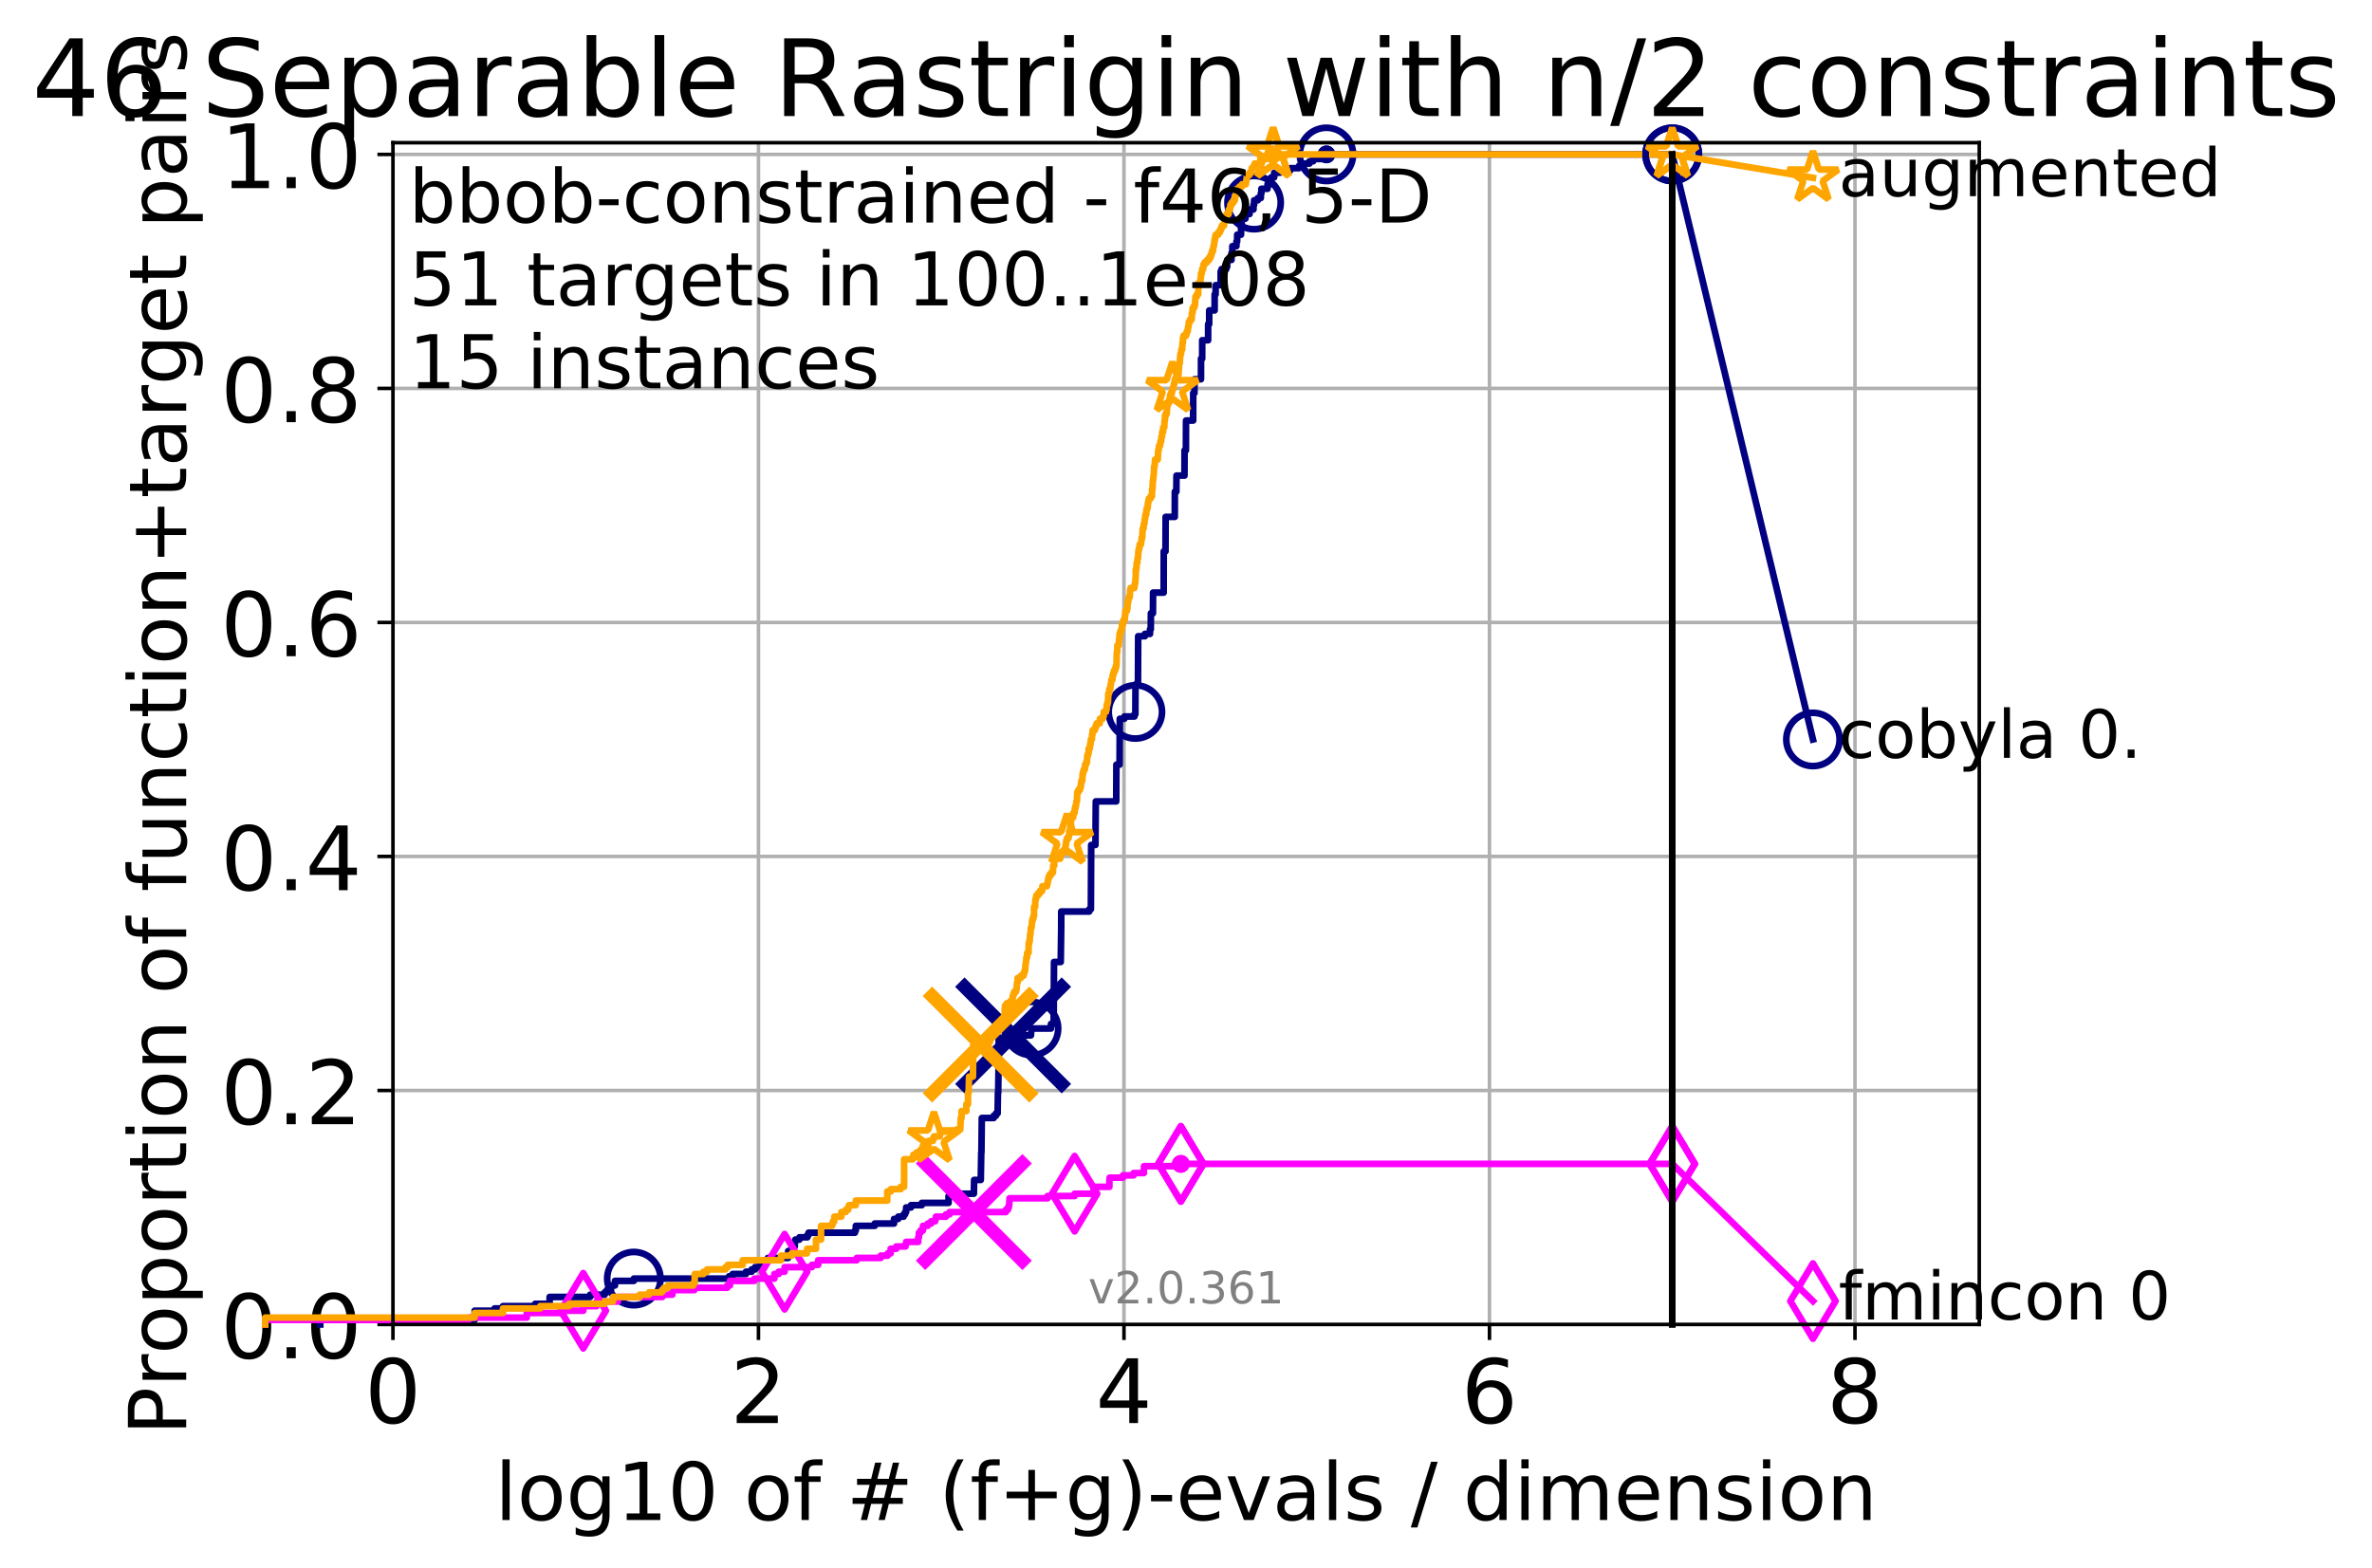 <?xml version="1.0" encoding="utf-8" standalone="no"?>
<!DOCTYPE svg PUBLIC "-//W3C//DTD SVG 1.1//EN"
  "http://www.w3.org/Graphics/SVG/1.1/DTD/svg11.dtd">
<!-- Created with matplotlib (http://matplotlib.org/) -->
<svg height="353pt" version="1.1" viewBox="0 0 534 353" width="534pt" xmlns="http://www.w3.org/2000/svg" xmlns:xlink="http://www.w3.org/1999/xlink">
 <defs>
  <style type="text/css">
*{stroke-linecap:butt;stroke-linejoin:round;}
  </style>
 </defs>
 <g id="figure_1">
  <g id="patch_1">
   <path d="M 0 353.222 
L 534.049 353.222 
L 534.049 0 
L 0 0 
z
" style="fill:#ffffff;"/>
  </g>
  <g id="axes_1">
   <g id="patch_2">
    <path d="M 88.464 298.245 
L 445.584 298.245 
L 445.584 32.133 
L 88.464 32.133 
z
" style="fill:#ffffff;"/>
   </g>
   <g id="matplotlib.axis_1">
    <g id="xtick_1">
     <g id="line2d_1">
      <path clip-path="url(#p9651e9e3a0)" d="M 88.464 298.245 
L 88.464 32.133 
" style="fill:none;stroke:#b0b0b0;stroke-linecap:square;stroke-width:0.8;"/>
     </g>
     <g id="line2d_2">
      <defs>
       <path d="M 0 0 
L 0 3.5 
" id="m54ca5f5832" style="stroke:#000000;stroke-width:0.8;"/>
      </defs>
      <g>
       <use style="stroke:#000000;stroke-width:0.8;" x="88.464" xlink:href="#m54ca5f5832" y="298.245"/>
      </g>
     </g>
     <g id="text_1">
      <!-- 0 -->
      <defs>
       <path d="M 31.781 66.406 
Q 24.172 66.406 20.328 58.906 
Q 16.5 51.422 16.5 36.375 
Q 16.5 21.391 20.328 13.891 
Q 24.172 6.391 31.781 6.391 
Q 39.453 6.391 43.281 13.891 
Q 47.125 21.391 47.125 36.375 
Q 47.125 51.422 43.281 58.906 
Q 39.453 66.406 31.781 66.406 
z
M 31.781 74.219 
Q 44.047 74.219 50.516 64.516 
Q 56.984 54.828 56.984 36.375 
Q 56.984 17.969 50.516 8.266 
Q 44.047 -1.422 31.781 -1.422 
Q 19.531 -1.422 13.062 8.266 
Q 6.594 17.969 6.594 36.375 
Q 6.594 54.828 13.062 64.516 
Q 19.531 74.219 31.781 74.219 
z
" id="DejaVuSans-30"/>
      </defs>
      <g transform="translate(82.102 320.442)scale(0.2 -0.2)">
       <use xlink:href="#DejaVuSans-30"/>
      </g>
     </g>
    </g>
    <g id="xtick_2">
     <g id="line2d_3">
      <path clip-path="url(#p9651e9e3a0)" d="M 170.75 298.245 
L 170.75 32.133 
" style="fill:none;stroke:#b0b0b0;stroke-linecap:square;stroke-width:0.8;"/>
     </g>
     <g id="line2d_4">
      <g>
       <use style="stroke:#000000;stroke-width:0.8;" x="170.75" xlink:href="#m54ca5f5832" y="298.245"/>
      </g>
     </g>
     <g id="text_2">
      <!-- 2 -->
      <defs>
       <path d="M 19.188 8.297 
L 53.609 8.297 
L 53.609 0 
L 7.328 0 
L 7.328 8.297 
Q 12.938 14.109 22.625 23.891 
Q 32.328 33.688 34.812 36.531 
Q 39.547 41.844 41.422 45.531 
Q 43.312 49.219 43.312 52.781 
Q 43.312 58.594 39.234 62.25 
Q 35.156 65.922 28.609 65.922 
Q 23.969 65.922 18.812 64.312 
Q 13.672 62.703 7.812 59.422 
L 7.812 69.391 
Q 13.766 71.781 18.938 73 
Q 24.125 74.219 28.422 74.219 
Q 39.75 74.219 46.484 68.547 
Q 53.219 62.891 53.219 53.422 
Q 53.219 48.922 51.531 44.891 
Q 49.859 40.875 45.406 35.406 
Q 44.188 33.984 37.641 27.219 
Q 31.109 20.453 19.188 8.297 
z
" id="DejaVuSans-32"/>
      </defs>
      <g transform="translate(164.388 320.442)scale(0.2 -0.2)">
       <use xlink:href="#DejaVuSans-32"/>
      </g>
     </g>
    </g>
    <g id="xtick_3">
     <g id="line2d_5">
      <path clip-path="url(#p9651e9e3a0)" d="M 253.036 298.245 
L 253.036 32.133 
" style="fill:none;stroke:#b0b0b0;stroke-linecap:square;stroke-width:0.8;"/>
     </g>
     <g id="line2d_6">
      <g>
       <use style="stroke:#000000;stroke-width:0.8;" x="253.036" xlink:href="#m54ca5f5832" y="298.245"/>
      </g>
     </g>
     <g id="text_3">
      <!-- 4 -->
      <defs>
       <path d="M 37.797 64.312 
L 12.891 25.391 
L 37.797 25.391 
z
M 35.203 72.906 
L 47.609 72.906 
L 47.609 25.391 
L 58.016 25.391 
L 58.016 17.188 
L 47.609 17.188 
L 47.609 0 
L 37.797 0 
L 37.797 17.188 
L 4.891 17.188 
L 4.891 26.703 
z
" id="DejaVuSans-34"/>
      </defs>
      <g transform="translate(246.673 320.442)scale(0.2 -0.2)">
       <use xlink:href="#DejaVuSans-34"/>
      </g>
     </g>
    </g>
    <g id="xtick_4">
     <g id="line2d_7">
      <path clip-path="url(#p9651e9e3a0)" d="M 335.322 298.245 
L 335.322 32.133 
" style="fill:none;stroke:#b0b0b0;stroke-linecap:square;stroke-width:0.8;"/>
     </g>
     <g id="line2d_8">
      <g>
       <use style="stroke:#000000;stroke-width:0.8;" x="335.322" xlink:href="#m54ca5f5832" y="298.245"/>
      </g>
     </g>
     <g id="text_4">
      <!-- 6 -->
      <defs>
       <path d="M 33.016 40.375 
Q 26.375 40.375 22.484 35.828 
Q 18.609 31.297 18.609 23.391 
Q 18.609 15.531 22.484 10.953 
Q 26.375 6.391 33.016 6.391 
Q 39.656 6.391 43.531 10.953 
Q 47.406 15.531 47.406 23.391 
Q 47.406 31.297 43.531 35.828 
Q 39.656 40.375 33.016 40.375 
z
M 52.594 71.297 
L 52.594 62.312 
Q 48.875 64.062 45.094 64.984 
Q 41.312 65.922 37.594 65.922 
Q 27.828 65.922 22.672 59.328 
Q 17.531 52.734 16.797 39.406 
Q 19.672 43.656 24.016 45.922 
Q 28.375 48.188 33.594 48.188 
Q 44.578 48.188 50.953 41.516 
Q 57.328 34.859 57.328 23.391 
Q 57.328 12.156 50.688 5.359 
Q 44.047 -1.422 33.016 -1.422 
Q 20.359 -1.422 13.672 8.266 
Q 6.984 17.969 6.984 36.375 
Q 6.984 53.656 15.188 63.938 
Q 23.391 74.219 37.203 74.219 
Q 40.922 74.219 44.703 73.484 
Q 48.484 72.75 52.594 71.297 
z
" id="DejaVuSans-36"/>
      </defs>
      <g transform="translate(328.959 320.442)scale(0.2 -0.2)">
       <use xlink:href="#DejaVuSans-36"/>
      </g>
     </g>
    </g>
    <g id="xtick_5">
     <g id="line2d_9">
      <path clip-path="url(#p9651e9e3a0)" d="M 417.607 298.245 
L 417.607 32.133 
" style="fill:none;stroke:#b0b0b0;stroke-linecap:square;stroke-width:0.8;"/>
     </g>
     <g id="line2d_10">
      <g>
       <use style="stroke:#000000;stroke-width:0.8;" x="417.607" xlink:href="#m54ca5f5832" y="298.245"/>
      </g>
     </g>
     <g id="text_5">
      <!-- 8 -->
      <defs>
       <path d="M 31.781 34.625 
Q 24.75 34.625 20.719 30.859 
Q 16.703 27.094 16.703 20.516 
Q 16.703 13.922 20.719 10.156 
Q 24.75 6.391 31.781 6.391 
Q 38.812 6.391 42.859 10.172 
Q 46.922 13.969 46.922 20.516 
Q 46.922 27.094 42.891 30.859 
Q 38.875 34.625 31.781 34.625 
z
M 21.922 38.812 
Q 15.578 40.375 12.031 44.719 
Q 8.5 49.078 8.5 55.328 
Q 8.5 64.062 14.719 69.141 
Q 20.953 74.219 31.781 74.219 
Q 42.672 74.219 48.875 69.141 
Q 55.078 64.062 55.078 55.328 
Q 55.078 49.078 51.531 44.719 
Q 48 40.375 41.703 38.812 
Q 48.828 37.156 52.797 32.312 
Q 56.781 27.484 56.781 20.516 
Q 56.781 9.906 50.312 4.234 
Q 43.844 -1.422 31.781 -1.422 
Q 19.734 -1.422 13.25 4.234 
Q 6.781 9.906 6.781 20.516 
Q 6.781 27.484 10.781 32.312 
Q 14.797 37.156 21.922 38.812 
z
M 18.312 54.391 
Q 18.312 48.734 21.844 45.562 
Q 25.391 42.391 31.781 42.391 
Q 38.141 42.391 41.719 45.562 
Q 45.312 48.734 45.312 54.391 
Q 45.312 60.062 41.719 63.234 
Q 38.141 66.406 31.781 66.406 
Q 25.391 66.406 21.844 63.234 
Q 18.312 60.062 18.312 54.391 
z
" id="DejaVuSans-38"/>
      </defs>
      <g transform="translate(411.245 320.442)scale(0.2 -0.2)">
       <use xlink:href="#DejaVuSans-38"/>
      </g>
     </g>
    </g>
    <g id="text_6">
     <!-- log10 of # (f+g)-evals / dimension -->
     <defs>
      <path d="M 9.422 75.984 
L 18.406 75.984 
L 18.406 0 
L 9.422 0 
z
" id="DejaVuSans-6c"/>
      <path d="M 30.609 48.391 
Q 23.391 48.391 19.188 42.75 
Q 14.984 37.109 14.984 27.297 
Q 14.984 17.484 19.156 11.844 
Q 23.344 6.203 30.609 6.203 
Q 37.797 6.203 41.984 11.859 
Q 46.188 17.531 46.188 27.297 
Q 46.188 37.016 41.984 42.703 
Q 37.797 48.391 30.609 48.391 
z
M 30.609 56 
Q 42.328 56 49.016 48.375 
Q 55.719 40.766 55.719 27.297 
Q 55.719 13.875 49.016 6.219 
Q 42.328 -1.422 30.609 -1.422 
Q 18.844 -1.422 12.172 6.219 
Q 5.516 13.875 5.516 27.297 
Q 5.516 40.766 12.172 48.375 
Q 18.844 56 30.609 56 
z
" id="DejaVuSans-6f"/>
      <path d="M 45.406 27.984 
Q 45.406 37.75 41.375 43.109 
Q 37.359 48.484 30.078 48.484 
Q 22.859 48.484 18.828 43.109 
Q 14.797 37.75 14.797 27.984 
Q 14.797 18.266 18.828 12.891 
Q 22.859 7.516 30.078 7.516 
Q 37.359 7.516 41.375 12.891 
Q 45.406 18.266 45.406 27.984 
z
M 54.391 6.781 
Q 54.391 -7.172 48.188 -13.984 
Q 42 -20.797 29.203 -20.797 
Q 24.469 -20.797 20.266 -20.094 
Q 16.062 -19.391 12.109 -17.922 
L 12.109 -9.188 
Q 16.062 -11.328 19.922 -12.344 
Q 23.781 -13.375 27.781 -13.375 
Q 36.625 -13.375 41.016 -8.766 
Q 45.406 -4.156 45.406 5.172 
L 45.406 9.625 
Q 42.625 4.781 38.281 2.391 
Q 33.938 0 27.875 0 
Q 17.828 0 11.672 7.656 
Q 5.516 15.328 5.516 27.984 
Q 5.516 40.672 11.672 48.328 
Q 17.828 56 27.875 56 
Q 33.938 56 38.281 53.609 
Q 42.625 51.219 45.406 46.391 
L 45.406 54.688 
L 54.391 54.688 
z
" id="DejaVuSans-67"/>
      <path d="M 12.406 8.297 
L 28.516 8.297 
L 28.516 63.922 
L 10.984 60.406 
L 10.984 69.391 
L 28.422 72.906 
L 38.281 72.906 
L 38.281 8.297 
L 54.391 8.297 
L 54.391 0 
L 12.406 0 
z
" id="DejaVuSans-31"/>
      <path id="DejaVuSans-20"/>
      <path d="M 37.109 75.984 
L 37.109 68.5 
L 28.516 68.5 
Q 23.688 68.5 21.797 66.547 
Q 19.922 64.594 19.922 59.516 
L 19.922 54.688 
L 34.719 54.688 
L 34.719 47.703 
L 19.922 47.703 
L 19.922 0 
L 10.891 0 
L 10.891 47.703 
L 2.297 47.703 
L 2.297 54.688 
L 10.891 54.688 
L 10.891 58.5 
Q 10.891 67.625 15.141 71.797 
Q 19.391 75.984 28.609 75.984 
z
" id="DejaVuSans-66"/>
      <path d="M 51.125 44 
L 36.922 44 
L 32.812 27.688 
L 47.125 27.688 
z
M 43.797 71.781 
L 38.719 51.516 
L 52.984 51.516 
L 58.109 71.781 
L 65.922 71.781 
L 60.891 51.516 
L 76.125 51.516 
L 76.125 44 
L 58.984 44 
L 54.984 27.688 
L 70.516 27.688 
L 70.516 20.219 
L 53.078 20.219 
L 48 0 
L 40.188 0 
L 45.219 20.219 
L 30.906 20.219 
L 25.875 0 
L 18.016 0 
L 23.094 20.219 
L 7.719 20.219 
L 7.719 27.688 
L 24.906 27.688 
L 29 44 
L 13.281 44 
L 13.281 51.516 
L 30.906 51.516 
L 35.891 71.781 
z
" id="DejaVuSans-23"/>
      <path d="M 31 75.875 
Q 24.469 64.656 21.281 53.656 
Q 18.109 42.672 18.109 31.391 
Q 18.109 20.125 21.312 9.062 
Q 24.516 -2 31 -13.188 
L 23.188 -13.188 
Q 15.875 -1.703 12.234 9.375 
Q 8.594 20.453 8.594 31.391 
Q 8.594 42.281 12.203 53.312 
Q 15.828 64.359 23.188 75.875 
z
" id="DejaVuSans-28"/>
      <path d="M 46 62.703 
L 46 35.5 
L 73.188 35.5 
L 73.188 27.203 
L 46 27.203 
L 46 0 
L 37.797 0 
L 37.797 27.203 
L 10.594 27.203 
L 10.594 35.5 
L 37.797 35.5 
L 37.797 62.703 
z
" id="DejaVuSans-2b"/>
      <path d="M 8.016 75.875 
L 15.828 75.875 
Q 23.141 64.359 26.781 53.312 
Q 30.422 42.281 30.422 31.391 
Q 30.422 20.453 26.781 9.375 
Q 23.141 -1.703 15.828 -13.188 
L 8.016 -13.188 
Q 14.5 -2 17.703 9.062 
Q 20.906 20.125 20.906 31.391 
Q 20.906 42.672 17.703 53.656 
Q 14.5 64.656 8.016 75.875 
z
" id="DejaVuSans-29"/>
      <path d="M 4.891 31.391 
L 31.203 31.391 
L 31.203 23.391 
L 4.891 23.391 
z
" id="DejaVuSans-2d"/>
      <path d="M 56.203 29.594 
L 56.203 25.203 
L 14.891 25.203 
Q 15.484 15.922 20.484 11.062 
Q 25.484 6.203 34.422 6.203 
Q 39.594 6.203 44.453 7.469 
Q 49.312 8.734 54.109 11.281 
L 54.109 2.781 
Q 49.266 0.734 44.188 -0.344 
Q 39.109 -1.422 33.891 -1.422 
Q 20.797 -1.422 13.156 6.188 
Q 5.516 13.812 5.516 26.812 
Q 5.516 40.234 12.766 48.109 
Q 20.016 56 32.328 56 
Q 43.359 56 49.781 48.891 
Q 56.203 41.797 56.203 29.594 
z
M 47.219 32.234 
Q 47.125 39.594 43.094 43.984 
Q 39.062 48.391 32.422 48.391 
Q 24.906 48.391 20.391 44.141 
Q 15.875 39.891 15.188 32.172 
z
" id="DejaVuSans-65"/>
      <path d="M 2.984 54.688 
L 12.5 54.688 
L 29.594 8.797 
L 46.688 54.688 
L 56.203 54.688 
L 35.688 0 
L 23.484 0 
z
" id="DejaVuSans-76"/>
      <path d="M 34.281 27.484 
Q 23.391 27.484 19.188 25 
Q 14.984 22.516 14.984 16.5 
Q 14.984 11.719 18.141 8.906 
Q 21.297 6.109 26.703 6.109 
Q 34.188 6.109 38.703 11.406 
Q 43.219 16.703 43.219 25.484 
L 43.219 27.484 
z
M 52.203 31.203 
L 52.203 0 
L 43.219 0 
L 43.219 8.297 
Q 40.141 3.328 35.547 0.953 
Q 30.953 -1.422 24.312 -1.422 
Q 15.922 -1.422 10.953 3.297 
Q 6 8.016 6 15.922 
Q 6 25.141 12.172 29.828 
Q 18.359 34.516 30.609 34.516 
L 43.219 34.516 
L 43.219 35.406 
Q 43.219 41.609 39.141 45 
Q 35.062 48.391 27.688 48.391 
Q 23 48.391 18.547 47.266 
Q 14.109 46.141 10.016 43.891 
L 10.016 52.203 
Q 14.938 54.109 19.578 55.047 
Q 24.219 56 28.609 56 
Q 40.484 56 46.344 49.844 
Q 52.203 43.703 52.203 31.203 
z
" id="DejaVuSans-61"/>
      <path d="M 44.281 53.078 
L 44.281 44.578 
Q 40.484 46.531 36.375 47.5 
Q 32.281 48.484 27.875 48.484 
Q 21.188 48.484 17.844 46.438 
Q 14.5 44.391 14.5 40.281 
Q 14.5 37.156 16.891 35.375 
Q 19.281 33.594 26.516 31.984 
L 29.594 31.297 
Q 39.156 29.25 43.188 25.516 
Q 47.219 21.781 47.219 15.094 
Q 47.219 7.469 41.188 3.016 
Q 35.156 -1.422 24.609 -1.422 
Q 20.219 -1.422 15.453 -0.562 
Q 10.688 0.297 5.422 2 
L 5.422 11.281 
Q 10.406 8.688 15.234 7.391 
Q 20.062 6.109 24.812 6.109 
Q 31.156 6.109 34.562 8.281 
Q 37.984 10.453 37.984 14.406 
Q 37.984 18.062 35.516 20.016 
Q 33.062 21.969 24.703 23.781 
L 21.578 24.516 
Q 13.234 26.266 9.516 29.906 
Q 5.812 33.547 5.812 39.891 
Q 5.812 47.609 11.281 51.797 
Q 16.75 56 26.812 56 
Q 31.781 56 36.172 55.266 
Q 40.578 54.547 44.281 53.078 
z
" id="DejaVuSans-73"/>
      <path d="M 25.391 72.906 
L 33.688 72.906 
L 8.297 -9.281 
L 0 -9.281 
z
" id="DejaVuSans-2f"/>
      <path d="M 45.406 46.391 
L 45.406 75.984 
L 54.391 75.984 
L 54.391 0 
L 45.406 0 
L 45.406 8.203 
Q 42.578 3.328 38.25 0.953 
Q 33.938 -1.422 27.875 -1.422 
Q 17.969 -1.422 11.734 6.484 
Q 5.516 14.406 5.516 27.297 
Q 5.516 40.188 11.734 48.094 
Q 17.969 56 27.875 56 
Q 33.938 56 38.25 53.625 
Q 42.578 51.266 45.406 46.391 
z
M 14.797 27.297 
Q 14.797 17.391 18.875 11.75 
Q 22.953 6.109 30.078 6.109 
Q 37.203 6.109 41.297 11.75 
Q 45.406 17.391 45.406 27.297 
Q 45.406 37.203 41.297 42.844 
Q 37.203 48.484 30.078 48.484 
Q 22.953 48.484 18.875 42.844 
Q 14.797 37.203 14.797 27.297 
z
" id="DejaVuSans-64"/>
      <path d="M 9.422 54.688 
L 18.406 54.688 
L 18.406 0 
L 9.422 0 
z
M 9.422 75.984 
L 18.406 75.984 
L 18.406 64.594 
L 9.422 64.594 
z
" id="DejaVuSans-69"/>
      <path d="M 52 44.188 
Q 55.375 50.25 60.062 53.125 
Q 64.75 56 71.094 56 
Q 79.641 56 84.281 50.016 
Q 88.922 44.047 88.922 33.016 
L 88.922 0 
L 79.891 0 
L 79.891 32.719 
Q 79.891 40.578 77.094 44.375 
Q 74.312 48.188 68.609 48.188 
Q 61.625 48.188 57.562 43.547 
Q 53.516 38.922 53.516 30.906 
L 53.516 0 
L 44.484 0 
L 44.484 32.719 
Q 44.484 40.625 41.703 44.406 
Q 38.922 48.188 33.109 48.188 
Q 26.219 48.188 22.156 43.531 
Q 18.109 38.875 18.109 30.906 
L 18.109 0 
L 9.078 0 
L 9.078 54.688 
L 18.109 54.688 
L 18.109 46.188 
Q 21.188 51.219 25.484 53.609 
Q 29.781 56 35.688 56 
Q 41.656 56 45.828 52.969 
Q 50 49.953 52 44.188 
z
" id="DejaVuSans-6d"/>
      <path d="M 54.891 33.016 
L 54.891 0 
L 45.906 0 
L 45.906 32.719 
Q 45.906 40.484 42.875 44.328 
Q 39.844 48.188 33.797 48.188 
Q 26.516 48.188 22.312 43.547 
Q 18.109 38.922 18.109 30.906 
L 18.109 0 
L 9.078 0 
L 9.078 54.688 
L 18.109 54.688 
L 18.109 46.188 
Q 21.344 51.125 25.703 53.562 
Q 30.078 56 35.797 56 
Q 45.219 56 50.047 50.172 
Q 54.891 44.344 54.891 33.016 
z
" id="DejaVuSans-6e"/>
     </defs>
     <g transform="translate(111.417 342.279)scale(0.18 -0.18)">
      <use xlink:href="#DejaVuSans-6c"/>
      <use x="27.783" xlink:href="#DejaVuSans-6f"/>
      <use x="88.965" xlink:href="#DejaVuSans-67"/>
      <use x="152.441" xlink:href="#DejaVuSans-31"/>
      <use x="216.064" xlink:href="#DejaVuSans-30"/>
      <use x="279.688" xlink:href="#DejaVuSans-20"/>
      <use x="311.475" xlink:href="#DejaVuSans-6f"/>
      <use x="372.656" xlink:href="#DejaVuSans-66"/>
      <use x="407.861" xlink:href="#DejaVuSans-20"/>
      <use x="439.648" xlink:href="#DejaVuSans-23"/>
      <use x="523.438" xlink:href="#DejaVuSans-20"/>
      <use x="555.225" xlink:href="#DejaVuSans-28"/>
      <use x="594.238" xlink:href="#DejaVuSans-66"/>
      <use x="629.443" xlink:href="#DejaVuSans-2b"/>
      <use x="713.232" xlink:href="#DejaVuSans-67"/>
      <use x="776.709" xlink:href="#DejaVuSans-29"/>
      <use x="815.723" xlink:href="#DejaVuSans-2d"/>
      <use x="851.807" xlink:href="#DejaVuSans-65"/>
      <use x="913.33" xlink:href="#DejaVuSans-76"/>
      <use x="972.51" xlink:href="#DejaVuSans-61"/>
      <use x="1033.789" xlink:href="#DejaVuSans-6c"/>
      <use x="1061.572" xlink:href="#DejaVuSans-73"/>
      <use x="1113.672" xlink:href="#DejaVuSans-20"/>
      <use x="1145.459" xlink:href="#DejaVuSans-2f"/>
      <use x="1179.15" xlink:href="#DejaVuSans-20"/>
      <use x="1210.938" xlink:href="#DejaVuSans-64"/>
      <use x="1274.414" xlink:href="#DejaVuSans-69"/>
      <use x="1302.197" xlink:href="#DejaVuSans-6d"/>
      <use x="1399.609" xlink:href="#DejaVuSans-65"/>
      <use x="1461.133" xlink:href="#DejaVuSans-6e"/>
      <use x="1524.512" xlink:href="#DejaVuSans-73"/>
      <use x="1576.611" xlink:href="#DejaVuSans-69"/>
      <use x="1604.395" xlink:href="#DejaVuSans-6f"/>
      <use x="1665.576" xlink:href="#DejaVuSans-6e"/>
     </g>
    </g>
   </g>
   <g id="matplotlib.axis_2">
    <g id="ytick_1">
     <g id="line2d_11">
      <path clip-path="url(#p9651e9e3a0)" d="M 88.464 298.245 
L 445.584 298.245 
" style="fill:none;stroke:#b0b0b0;stroke-linecap:square;stroke-width:0.8;"/>
     </g>
     <g id="line2d_12">
      <defs>
       <path d="M 0 0 
L -3.5 0 
" id="m4ce9dfbb10" style="stroke:#000000;stroke-width:0.8;"/>
      </defs>
      <g>
       <use style="stroke:#000000;stroke-width:0.8;" x="88.464" xlink:href="#m4ce9dfbb10" y="298.245"/>
      </g>
     </g>
     <g id="text_7">
      <!-- 0.0 -->
      <defs>
       <path d="M 10.688 12.406 
L 21 12.406 
L 21 0 
L 10.688 0 
z
" id="DejaVuSans-2e"/>
      </defs>
      <g transform="translate(49.658 305.844)scale(0.2 -0.2)">
       <use xlink:href="#DejaVuSans-30"/>
       <use x="63.623" xlink:href="#DejaVuSans-2e"/>
       <use x="95.41" xlink:href="#DejaVuSans-30"/>
      </g>
     </g>
    </g>
    <g id="ytick_2">
     <g id="line2d_13">
      <path clip-path="url(#p9651e9e3a0)" d="M 88.464 245.55 
L 445.584 245.55 
" style="fill:none;stroke:#b0b0b0;stroke-linecap:square;stroke-width:0.8;"/>
     </g>
     <g id="line2d_14">
      <g>
       <use style="stroke:#000000;stroke-width:0.8;" x="88.464" xlink:href="#m4ce9dfbb10" y="245.55"/>
      </g>
     </g>
     <g id="text_8">
      <!-- 0.2 -->
      <g transform="translate(49.658 253.148)scale(0.2 -0.2)">
       <use xlink:href="#DejaVuSans-30"/>
       <use x="63.623" xlink:href="#DejaVuSans-2e"/>
       <use x="95.41" xlink:href="#DejaVuSans-32"/>
      </g>
     </g>
    </g>
    <g id="ytick_3">
     <g id="line2d_15">
      <path clip-path="url(#p9651e9e3a0)" d="M 88.464 192.854 
L 445.584 192.854 
" style="fill:none;stroke:#b0b0b0;stroke-linecap:square;stroke-width:0.8;"/>
     </g>
     <g id="line2d_16">
      <g>
       <use style="stroke:#000000;stroke-width:0.8;" x="88.464" xlink:href="#m4ce9dfbb10" y="192.854"/>
      </g>
     </g>
     <g id="text_9">
      <!-- 0.4 -->
      <g transform="translate(49.658 200.453)scale(0.2 -0.2)">
       <use xlink:href="#DejaVuSans-30"/>
       <use x="63.623" xlink:href="#DejaVuSans-2e"/>
       <use x="95.41" xlink:href="#DejaVuSans-34"/>
      </g>
     </g>
    </g>
    <g id="ytick_4">
     <g id="line2d_17">
      <path clip-path="url(#p9651e9e3a0)" d="M 88.464 140.159 
L 445.584 140.159 
" style="fill:none;stroke:#b0b0b0;stroke-linecap:square;stroke-width:0.8;"/>
     </g>
     <g id="line2d_18">
      <g>
       <use style="stroke:#000000;stroke-width:0.8;" x="88.464" xlink:href="#m4ce9dfbb10" y="140.159"/>
      </g>
     </g>
     <g id="text_10">
      <!-- 0.6 -->
      <g transform="translate(49.658 147.757)scale(0.2 -0.2)">
       <use xlink:href="#DejaVuSans-30"/>
       <use x="63.623" xlink:href="#DejaVuSans-2e"/>
       <use x="95.41" xlink:href="#DejaVuSans-36"/>
      </g>
     </g>
    </g>
    <g id="ytick_5">
     <g id="line2d_19">
      <path clip-path="url(#p9651e9e3a0)" d="M 88.464 87.464 
L 445.584 87.464 
" style="fill:none;stroke:#b0b0b0;stroke-linecap:square;stroke-width:0.8;"/>
     </g>
     <g id="line2d_20">
      <g>
       <use style="stroke:#000000;stroke-width:0.8;" x="88.464" xlink:href="#m4ce9dfbb10" y="87.464"/>
      </g>
     </g>
     <g id="text_11">
      <!-- 0.8 -->
      <g transform="translate(49.658 95.062)scale(0.2 -0.2)">
       <use xlink:href="#DejaVuSans-30"/>
       <use x="63.623" xlink:href="#DejaVuSans-2e"/>
       <use x="95.41" xlink:href="#DejaVuSans-38"/>
      </g>
     </g>
    </g>
    <g id="ytick_6">
     <g id="line2d_21">
      <path clip-path="url(#p9651e9e3a0)" d="M 88.464 34.768 
L 445.584 34.768 
" style="fill:none;stroke:#b0b0b0;stroke-linecap:square;stroke-width:0.8;"/>
     </g>
     <g id="line2d_22">
      <g>
       <use style="stroke:#000000;stroke-width:0.8;" x="88.464" xlink:href="#m4ce9dfbb10" y="34.768"/>
      </g>
     </g>
     <g id="text_12">
      <!-- 1.0 -->
      <g transform="translate(49.658 42.367)scale(0.2 -0.2)">
       <use xlink:href="#DejaVuSans-31"/>
       <use x="63.623" xlink:href="#DejaVuSans-2e"/>
       <use x="95.41" xlink:href="#DejaVuSans-30"/>
      </g>
     </g>
    </g>
    <g id="text_13">
     <!-- Proportion of function+target pairs -->
     <defs>
      <path d="M 19.672 64.797 
L 19.672 37.406 
L 32.078 37.406 
Q 38.969 37.406 42.719 40.969 
Q 46.484 44.531 46.484 51.125 
Q 46.484 57.672 42.719 61.234 
Q 38.969 64.797 32.078 64.797 
z
M 9.812 72.906 
L 32.078 72.906 
Q 44.344 72.906 50.609 67.359 
Q 56.891 61.812 56.891 51.125 
Q 56.891 40.328 50.609 34.812 
Q 44.344 29.297 32.078 29.297 
L 19.672 29.297 
L 19.672 0 
L 9.812 0 
z
" id="DejaVuSans-50"/>
      <path d="M 41.109 46.297 
Q 39.594 47.172 37.812 47.578 
Q 36.031 48 33.891 48 
Q 26.266 48 22.188 43.047 
Q 18.109 38.094 18.109 28.812 
L 18.109 0 
L 9.078 0 
L 9.078 54.688 
L 18.109 54.688 
L 18.109 46.188 
Q 20.953 51.172 25.484 53.578 
Q 30.031 56 36.531 56 
Q 37.453 56 38.578 55.875 
Q 39.703 55.766 41.062 55.516 
z
" id="DejaVuSans-72"/>
      <path d="M 18.109 8.203 
L 18.109 -20.797 
L 9.078 -20.797 
L 9.078 54.688 
L 18.109 54.688 
L 18.109 46.391 
Q 20.953 51.266 25.266 53.625 
Q 29.594 56 35.594 56 
Q 45.562 56 51.781 48.094 
Q 58.016 40.188 58.016 27.297 
Q 58.016 14.406 51.781 6.484 
Q 45.562 -1.422 35.594 -1.422 
Q 29.594 -1.422 25.266 0.953 
Q 20.953 3.328 18.109 8.203 
z
M 48.688 27.297 
Q 48.688 37.203 44.609 42.844 
Q 40.531 48.484 33.406 48.484 
Q 26.266 48.484 22.188 42.844 
Q 18.109 37.203 18.109 27.297 
Q 18.109 17.391 22.188 11.75 
Q 26.266 6.109 33.406 6.109 
Q 40.531 6.109 44.609 11.75 
Q 48.688 17.391 48.688 27.297 
z
" id="DejaVuSans-70"/>
      <path d="M 18.312 70.219 
L 18.312 54.688 
L 36.812 54.688 
L 36.812 47.703 
L 18.312 47.703 
L 18.312 18.016 
Q 18.312 11.328 20.141 9.422 
Q 21.969 7.516 27.594 7.516 
L 36.812 7.516 
L 36.812 0 
L 27.594 0 
Q 17.188 0 13.234 3.875 
Q 9.281 7.766 9.281 18.016 
L 9.281 47.703 
L 2.688 47.703 
L 2.688 54.688 
L 9.281 54.688 
L 9.281 70.219 
z
" id="DejaVuSans-74"/>
      <path d="M 8.5 21.578 
L 8.5 54.688 
L 17.484 54.688 
L 17.484 21.922 
Q 17.484 14.156 20.5 10.266 
Q 23.531 6.391 29.594 6.391 
Q 36.859 6.391 41.078 11.031 
Q 45.312 15.672 45.312 23.688 
L 45.312 54.688 
L 54.297 54.688 
L 54.297 0 
L 45.312 0 
L 45.312 8.406 
Q 42.047 3.422 37.719 1 
Q 33.406 -1.422 27.688 -1.422 
Q 18.266 -1.422 13.375 4.438 
Q 8.5 10.297 8.5 21.578 
z
M 31.109 56 
z
" id="DejaVuSans-75"/>
      <path d="M 48.781 52.594 
L 48.781 44.188 
Q 44.969 46.297 41.141 47.344 
Q 37.312 48.391 33.406 48.391 
Q 24.656 48.391 19.812 42.844 
Q 14.984 37.312 14.984 27.297 
Q 14.984 17.281 19.812 11.734 
Q 24.656 6.203 33.406 6.203 
Q 37.312 6.203 41.141 7.25 
Q 44.969 8.297 48.781 10.406 
L 48.781 2.094 
Q 45.016 0.344 40.984 -0.531 
Q 36.969 -1.422 32.422 -1.422 
Q 20.062 -1.422 12.781 6.344 
Q 5.516 14.109 5.516 27.297 
Q 5.516 40.672 12.859 48.328 
Q 20.219 56 33.016 56 
Q 37.156 56 41.109 55.141 
Q 45.062 54.297 48.781 52.594 
z
" id="DejaVuSans-63"/>
     </defs>
     <g transform="translate(41.915 323.179)rotate(-90)scale(0.18 -0.18)">
      <use xlink:href="#DejaVuSans-50"/>
      <use x="60.287" xlink:href="#DejaVuSans-72"/>
      <use x="101.369" xlink:href="#DejaVuSans-6f"/>
      <use x="162.551" xlink:href="#DejaVuSans-70"/>
      <use x="226.027" xlink:href="#DejaVuSans-6f"/>
      <use x="287.209" xlink:href="#DejaVuSans-72"/>
      <use x="328.322" xlink:href="#DejaVuSans-74"/>
      <use x="367.531" xlink:href="#DejaVuSans-69"/>
      <use x="395.314" xlink:href="#DejaVuSans-6f"/>
      <use x="456.496" xlink:href="#DejaVuSans-6e"/>
      <use x="519.875" xlink:href="#DejaVuSans-20"/>
      <use x="551.662" xlink:href="#DejaVuSans-6f"/>
      <use x="612.844" xlink:href="#DejaVuSans-66"/>
      <use x="648.049" xlink:href="#DejaVuSans-20"/>
      <use x="679.836" xlink:href="#DejaVuSans-66"/>
      <use x="715.041" xlink:href="#DejaVuSans-75"/>
      <use x="778.42" xlink:href="#DejaVuSans-6e"/>
      <use x="841.799" xlink:href="#DejaVuSans-63"/>
      <use x="896.779" xlink:href="#DejaVuSans-74"/>
      <use x="935.988" xlink:href="#DejaVuSans-69"/>
      <use x="963.771" xlink:href="#DejaVuSans-6f"/>
      <use x="1024.953" xlink:href="#DejaVuSans-6e"/>
      <use x="1088.332" xlink:href="#DejaVuSans-2b"/>
      <use x="1172.121" xlink:href="#DejaVuSans-74"/>
      <use x="1211.33" xlink:href="#DejaVuSans-61"/>
      <use x="1272.609" xlink:href="#DejaVuSans-72"/>
      <use x="1313.707" xlink:href="#DejaVuSans-67"/>
      <use x="1377.184" xlink:href="#DejaVuSans-65"/>
      <use x="1438.707" xlink:href="#DejaVuSans-74"/>
      <use x="1477.916" xlink:href="#DejaVuSans-20"/>
      <use x="1509.703" xlink:href="#DejaVuSans-70"/>
      <use x="1573.18" xlink:href="#DejaVuSans-61"/>
      <use x="1634.459" xlink:href="#DejaVuSans-69"/>
      <use x="1662.242" xlink:href="#DejaVuSans-72"/>
      <use x="1703.355" xlink:href="#DejaVuSans-73"/>
     </g>
    </g>
   </g>
   <g id="line2d_23">
    <defs>
     <path d="M 0 1.5 
C 0.398 1.5 0.779 1.342 1.061 1.061 
C 1.342 0.779 1.5 0.398 1.5 0 
C 1.5 -0.398 1.342 -0.779 1.061 -1.061 
C 0.779 -1.342 0.398 -1.5 0 -1.5 
C -0.398 -1.5 -0.779 -1.342 -1.061 -1.061 
C -1.342 -0.779 -1.5 -0.398 -1.5 0 
C -1.5 0.398 -1.342 0.779 -1.061 1.061 
C -0.779 1.342 -0.398 1.5 0 1.5 
z
" id="m1f97fc5d87" style="stroke:#000080;"/>
    </defs>
    <g>
     <use style="fill:#000080;stroke:#000080;" x="298.62" xlink:href="#m1f97fc5d87" y="34.768"/>
     <use style="fill:#000080;stroke:#000080;" x="298.62" xlink:href="#m1f97fc5d87" y="34.768"/>
    </g>
   </g>
   <g id="line2d_24">
    <path d="M 72.092 298.245 
L 72.092 297.212 
L 106.862 297.212 
L 106.862 295.146 
L 111.352 295.146 
L 111.352 294.629 
L 113.235 294.629 
L 113.235 294.112 
L 120.48 294.112 
L 120.48 293.596 
L 123.737 293.596 
L 123.737 292.046 
L 132.865 292.046 
L 132.865 291.529 
L 136.123 291.529 
L 136.123 291.013 
L 136.612 291.013 
L 136.612 290.496 
L 137.553 290.496 
L 137.553 289.463 
L 138.447 289.463 
L 138.447 288.43 
L 142.693 288.43 
L 142.693 287.913 
L 164.12 287.913 
L 164.12 287.396 
L 164.93 287.396 
L 164.93 286.88 
L 167.93 286.88 
L 167.93 286.363 
L 169.221 286.363 
L 169.221 285.846 
L 169.983 285.846 
L 169.983 285.33 
L 171.069 285.33 
L 171.069 284.813 
L 171.825 284.813 
L 171.825 284.297 
L 172.092 284.297 
L 172.092 283.78 
L 172.871 283.78 
L 172.871 283.263 
L 177.438 283.263 
L 177.438 281.713 
L 178.161 281.713 
L 178.161 281.197 
L 178.302 281.197 
L 178.302 280.68 
L 178.923 280.68 
L 178.923 279.647 
L 179.036 279.647 
L 179.036 279.13 
L 179.977 279.13 
L 179.977 278.614 
L 181.762 278.614 
L 181.762 278.097 
L 182.03 278.097 
L 182.03 277.58 
L 192.469 277.58 
L 192.469 277.064 
L 192.669 277.064 
L 192.669 276.031 
L 196.929 276.031 
L 196.929 275.514 
L 201.269 275.514 
L 201.269 274.481 
L 202.215 274.481 
L 202.215 273.964 
L 203.426 273.964 
L 203.426 273.448 
L 203.756 273.448 
L 203.756 272.931 
L 203.991 272.931 
L 203.991 271.898 
L 205.086 271.898 
L 205.086 271.381 
L 207.527 271.381 
L 207.527 270.864 
L 213.55 270.864 
L 213.55 269.315 
L 215.001 269.315 
L 215.001 268.798 
L 219.242 268.798 
L 219.304 265.698 
L 220.797 265.698 
L 220.906 259.499 
L 220.945 259.499 
L 221.03 251.749 
L 223.721 251.749 
L 223.721 251.233 
L 224.216 251.233 
L 224.216 250.716 
L 224.586 250.716 
L 224.66 246.067 
L 224.719 246.067 
L 224.813 239.35 
L 224.831 239.35 
L 224.834 233.668 
L 226.677 233.668 
L 226.677 233.151 
L 232.089 233.151 
L 232.157 232.118 
L 232.225 232.118 
L 232.225 231.601 
L 236.599 231.601 
L 236.604 230.568 
L 237.207 230.568 
L 237.285 216.619 
L 238.797 216.619 
L 238.906 208.87 
L 238.909 208.87 
L 238.914 205.253 
L 245.223 205.253 
L 245.223 204.737 
L 245.587 204.737 
L 245.655 190.271 
L 246.613 190.271 
L 246.692 180.456 
L 251.293 180.456 
L 251.329 172.19 
L 252.047 172.19 
L 252.091 161.857 
L 253.129 161.857 
L 253.129 161.341 
L 255.391 161.341 
L 255.391 160.824 
L 255.601 160.824 
L 255.631 154.108 
L 256.189 154.108 
L 256.232 143.259 
L 257.747 143.259 
L 257.747 142.742 
L 258.893 142.742 
L 258.898 141.709 
L 259.07 141.709 
L 259.095 138.093 
L 259.558 138.093 
L 259.59 133.443 
L 261.973 133.443 
L 261.995 124.144 
L 262.385 124.144 
L 262.418 116.394 
L 264.47 116.394 
L 264.491 110.712 
L 264.828 110.712 
L 264.857 107.095 
L 266.657 107.095 
L 266.677 101.412 
L 266.98 101.412 
L 267.004 94.696 
L 268.611 94.696 
L 268.627 88.497 
L 268.907 88.497 
L 268.919 85.397 
L 270.372 85.397 
L 270.386 80.748 
L 270.642 80.748 
L 270.651 76.615 
L 271.975 76.615 
L 271.985 72.998 
L 272.216 72.998 
L 272.227 69.898 
L 273.443 69.898 
L 273.454 66.282 
L 273.662 66.282 
L 273.676 64.216 
L 274.8 64.216 
L 274.809 61.116 
L 275.008 61.116 
L 275.008 60.599 
L 276.065 60.599 
L 276.065 60.083 
L 276.264 60.083 
L 276.264 58.533 
L 277.246 58.533 
L 277.248 56.983 
L 277.429 56.983 
L 277.43 55.433 
L 278.351 55.433 
L 278.353 54.4 
L 278.512 54.4 
L 278.525 52.85 
L 279.387 52.85 
L 279.395 50.783 
L 279.546 50.783 
L 279.554 49.234 
L 280.378 49.234 
L 280.378 48.2 
L 281.309 48.2 
L 281.309 47.167 
L 282.191 47.167 
L 282.192 46.134 
L 282.329 46.134 
L 282.333 45.101 
L 283.169 45.101 
L 283.169 44.584 
L 283.845 44.584 
L 283.845 43.551 
L 283.97 43.551 
L 283.971 42.517 
L 285.352 42.517 
L 285.357 41.484 
L 286.063 41.484 
L 286.066 40.451 
L 286.176 40.451 
L 286.176 39.934 
L 286.85 39.934 
L 286.855 38.901 
L 288.139 38.901 
L 288.139 38.385 
L 290.461 38.385 
L 290.461 37.868 
L 292.436 37.868 
L 292.436 37.351 
L 292.994 37.351 
L 292.994 36.835 
L 294.788 36.835 
L 294.788 36.318 
L 295.625 36.318 
L 295.625 35.801 
L 297.859 35.801 
L 297.859 35.285 
L 298.62 35.285 
L 298.62 34.768 
L 376.464 34.768 
L 376.464 34.768 
" style="fill:none;stroke:#000080;stroke-linecap:square;stroke-width:1.5;"/>
   </g>
   <g id="line2d_25">
    <defs>
     <path d="M 0 6 
C 1.591 6 3.117 5.368 4.243 4.243 
C 5.368 3.117 6 1.591 6 0 
C 6 -1.591 5.368 -3.117 4.243 -4.243 
C 3.117 -5.368 1.591 -6 0 -6 
C -1.591 -6 -3.117 -5.368 -4.243 -4.243 
C -5.368 -3.117 -6 -1.591 -6 0 
C -6 1.591 -5.368 3.117 -4.243 4.243 
C -3.117 5.368 -1.591 6 0 6 
z
" id="macc19b4654" style="stroke:#000080;stroke-width:1.5;"/>
    </defs>
    <g>
     <use style="fill:none;stroke:#000080;stroke-width:1.5;" x="142.693" xlink:href="#macc19b4654" y="287.913"/>
     <use style="fill:none;stroke:#000080;stroke-width:1.5;" x="232.225" xlink:href="#macc19b4654" y="231.601"/>
     <use style="fill:none;stroke:#000080;stroke-width:1.5;" x="255.601" xlink:href="#macc19b4654" y="160.307"/>
     <use style="fill:none;stroke:#000080;stroke-width:1.5;" x="282.333" xlink:href="#macc19b4654" y="45.617"/>
     <use style="fill:none;stroke:#000080;stroke-width:1.5;" x="298.62" xlink:href="#macc19b4654" y="34.768"/>
     <use style="fill:none;stroke:#000080;stroke-width:1.5;" x="376.464" xlink:href="#macc19b4654" y="34.768"/>
    </g>
   </g>
   <g id="line2d_26"/>
   <g id="line2d_27">
    <path clip-path="url(#p9651e9e3a0)" d="M 228.076 233.151 
" style="fill:none;stroke:#000080;stroke-linecap:square;stroke-width:1.5;"/>
    <defs>
     <path d="M -12 12 
L 12 -12 
M -12 -12 
L 12 12 
" id="md2127ae6c2" style="stroke:#000080;stroke-width:3;"/>
    </defs>
    <g clip-path="url(#p9651e9e3a0)">
     <use style="fill:#000080;stroke:#000080;stroke-width:3;" x="228.076" xlink:href="#md2127ae6c2" y="233.151"/>
    </g>
   </g>
   <g id="line2d_28">
    <defs>
     <path d="M 0 1.5 
C 0.398 1.5 0.779 1.342 1.061 1.061 
C 1.342 0.779 1.5 0.398 1.5 0 
C 1.5 -0.398 1.342 -0.779 1.061 -1.061 
C 0.779 -1.342 0.398 -1.5 0 -1.5 
C -0.398 -1.5 -0.779 -1.342 -1.061 -1.061 
C -1.342 -0.779 -1.5 -0.398 -1.5 0 
C -1.5 0.398 -1.342 0.779 -1.061 1.061 
C -0.779 1.342 -0.398 1.5 0 1.5 
z
" id="me3e6cd0172" style="stroke:#ff00ff;"/>
    </defs>
    <g>
     <use style="fill:#ff00ff;stroke:#ff00ff;" x="265.837" xlink:href="#me3e6cd0172" y="262.082"/>
     <use style="fill:#ff00ff;stroke:#ff00ff;" x="265.837" xlink:href="#me3e6cd0172" y="262.082"/>
    </g>
   </g>
   <g id="line2d_29">
    <path d="M 59.707 298.245 
L 59.707 297.212 
L 105.538 297.212 
L 105.538 296.696 
L 118.597 296.696 
L 118.597 295.662 
L 126.912 295.662 
L 126.912 295.146 
L 131.31 295.146 
L 131.31 294.112 
L 134.295 294.112 
L 134.295 293.079 
L 139.089 293.079 
L 139.089 292.046 
L 149.118 292.046 
L 149.118 291.529 
L 151.368 291.529 
L 151.368 290.496 
L 156.323 290.496 
L 156.323 289.979 
L 163.701 289.979 
L 163.701 289.463 
L 164.326 289.463 
L 164.326 288.43 
L 169.834 288.43 
L 169.834 287.913 
L 174.332 287.913 
L 174.332 286.88 
L 175.3 286.88 
L 175.3 286.363 
L 176.634 286.363 
L 176.634 285.33 
L 182.793 285.33 
L 182.793 284.813 
L 184.193 284.813 
L 184.193 283.78 
L 192.878 283.78 
L 192.878 283.263 
L 198.272 283.263 
L 198.272 282.747 
L 199.841 282.747 
L 199.841 282.23 
L 200.515 282.23 
L 200.515 281.197 
L 201.767 281.197 
L 201.767 280.68 
L 203.846 280.68 
L 203.846 280.164 
L 204.002 280.164 
L 204.002 279.647 
L 206.719 279.647 
L 206.719 278.614 
L 206.871 278.614 
L 206.871 277.58 
L 207.246 277.58 
L 207.246 277.064 
L 207.785 277.064 
L 207.785 276.031 
L 208.867 276.031 
L 208.867 275.514 
L 209.637 275.514 
L 209.637 274.997 
L 210.539 274.997 
L 210.539 274.481 
L 210.692 274.481 
L 210.692 273.964 
L 212.958 273.964 
L 212.958 273.448 
L 213.774 273.448 
L 213.774 272.931 
L 226.433 272.931 
L 226.433 272.414 
L 226.915 272.414 
L 226.915 271.898 
L 227.114 271.898 
L 227.114 271.381 
L 227.211 271.381 
L 227.211 270.864 
L 227.239 270.864 
L 227.239 270.348 
L 227.266 270.348 
L 227.266 269.831 
L 235.84 269.831 
L 235.84 269.315 
L 241.928 269.315 
L 241.928 268.798 
L 246.108 268.798 
L 246.108 268.281 
L 246.228 268.281 
L 246.228 267.765 
L 246.233 267.765 
L 246.233 267.248 
L 249.749 267.248 
L 249.749 266.731 
L 249.753 266.731 
L 249.753 266.215 
L 249.756 266.215 
L 249.756 265.698 
L 249.809 265.698 
L 249.809 265.182 
L 252.816 265.182 
L 252.816 264.665 
L 255.208 264.665 
L 255.208 264.148 
L 257.515 264.148 
L 257.515 263.632 
L 257.517 263.632 
L 257.517 263.115 
L 257.543 263.115 
L 257.543 262.598 
L 265.837 262.598 
L 265.837 262.082 
L 376.464 262.082 
" style="fill:none;stroke:#ff00ff;stroke-linecap:square;stroke-width:1.5;"/>
   </g>
   <g id="line2d_30">
    <defs>
     <path d="M -0 8.485 
L 5.091 0 
L 0 -8.485 
L -5.091 -0 
z
" id="m51db1a49ce" style="stroke:#ff00ff;stroke-linejoin:miter;stroke-width:1.5;"/>
    </defs>
    <g>
     <use style="fill:none;stroke:#ff00ff;stroke-linejoin:miter;stroke-width:1.5;" x="131.31" xlink:href="#m51db1a49ce" y="295.146"/>
     <use style="fill:none;stroke:#ff00ff;stroke-linejoin:miter;stroke-width:1.5;" x="176.634" xlink:href="#m51db1a49ce" y="286.363"/>
     <use style="fill:none;stroke:#ff00ff;stroke-linejoin:miter;stroke-width:1.5;" x="241.928" xlink:href="#m51db1a49ce" y="268.798"/>
     <use style="fill:none;stroke:#ff00ff;stroke-linejoin:miter;stroke-width:1.5;" x="265.837" xlink:href="#m51db1a49ce" y="262.082"/>
     <use style="fill:none;stroke:#ff00ff;stroke-linejoin:miter;stroke-width:1.5;" x="265.837" xlink:href="#m51db1a49ce" y="262.082"/>
     <use style="fill:none;stroke:#ff00ff;stroke-linejoin:miter;stroke-width:1.5;" x="376.464" xlink:href="#m51db1a49ce" y="262.082"/>
    </g>
   </g>
   <g id="line2d_31"/>
   <g id="line2d_32">
    <path clip-path="url(#p9651e9e3a0)" d="M 219.231 272.931 
" style="fill:none;stroke:#ff00ff;stroke-linecap:square;stroke-width:1.5;"/>
    <defs>
     <path d="M -12 12 
L 12 -12 
M -12 -12 
L 12 12 
" id="m450982e89f" style="stroke:#ff00ff;stroke-width:3;"/>
    </defs>
    <g clip-path="url(#p9651e9e3a0)">
     <use style="fill:#ff00ff;stroke:#ff00ff;stroke-width:3;" x="219.231" xlink:href="#m450982e89f" y="272.931"/>
    </g>
   </g>
   <g id="line2d_33">
    <defs>
     <path d="M 0 1.5 
C 0.398 1.5 0.779 1.342 1.061 1.061 
C 1.342 0.779 1.5 0.398 1.5 0 
C 1.5 -0.398 1.342 -0.779 1.061 -1.061 
C 0.779 -1.342 0.398 -1.5 0 -1.5 
C -0.398 -1.5 -0.779 -1.342 -1.061 -1.061 
C -1.342 -0.779 -1.5 -0.398 -1.5 0 
C -1.5 0.398 -1.342 0.779 -1.061 1.061 
C -0.779 1.342 -0.398 1.5 0 1.5 
z
" id="m936c0f923c" style="stroke:#ffa500;"/>
    </defs>
    <g>
     <use style="fill:#ffa500;stroke:#ffa500;" x="286.618" xlink:href="#m936c0f923c" y="34.768"/>
     <use style="fill:#ffa500;stroke:#ffa500;" x="286.618" xlink:href="#m936c0f923c" y="34.768"/>
    </g>
   </g>
   <g id="line2d_34">
    <path d="M 59.707 298.245 
L 59.707 296.696 
L 106.862 296.696 
L 106.862 295.662 
L 113.235 295.662 
L 113.235 294.629 
L 121.633 294.629 
L 121.633 294.112 
L 128.117 294.112 
L 128.117 293.596 
L 136.123 293.596 
L 136.123 293.079 
L 138.005 293.079 
L 138.005 292.046 
L 144.017 292.046 
L 144.017 291.529 
L 146.122 291.529 
L 146.122 291.013 
L 148.998 291.013 
L 148.998 290.496 
L 149.474 290.496 
L 149.474 289.979 
L 150.391 289.979 
L 150.391 289.463 
L 156.081 289.463 
L 156.081 288.946 
L 156.403 288.946 
L 156.403 286.88 
L 158.365 286.88 
L 158.365 286.363 
L 159.203 286.363 
L 159.203 285.846 
L 163.326 285.846 
L 163.326 285.33 
L 163.859 285.33 
L 163.859 284.813 
L 167.204 284.813 
L 167.204 283.78 
L 175.819 283.78 
L 175.819 282.747 
L 178.232 282.747 
L 178.232 282.23 
L 181.645 282.23 
L 181.723 281.197 
L 183.698 281.197 
L 183.698 279.13 
L 184.838 279.13 
L 184.838 276.031 
L 187.321 276.031 
L 187.321 275.514 
L 187.546 275.514 
L 187.546 274.997 
L 187.823 274.997 
L 187.823 273.964 
L 189.401 273.964 
L 189.401 272.931 
L 190.38 272.931 
L 190.38 272.414 
L 190.943 272.414 
L 190.943 271.898 
L 191.104 271.898 
L 191.104 271.381 
L 192.659 271.381 
L 192.659 270.348 
L 199.749 270.348 
L 199.749 268.281 
L 200.562 268.281 
L 200.562 267.765 
L 202.765 267.765 
L 202.765 267.248 
L 203.535 267.248 
L 203.535 261.049 
L 205.494 261.049 
L 205.494 260.532 
L 205.637 260.532 
L 205.637 260.015 
L 206.343 260.015 
L 206.343 259.499 
L 207.181 259.499 
L 207.181 258.982 
L 208.395 258.982 
L 208.395 257.949 
L 208.985 257.949 
L 208.985 256.916 
L 210.014 256.916 
L 210.014 256.399 
L 210.251 256.399 
L 210.251 255.882 
L 211.572 255.882 
L 211.681 254.849 
L 215.373 254.849 
L 215.373 254.333 
L 216.183 254.333 
L 216.29 251.749 
L 216.473 251.749 
L 216.473 250.2 
L 217.547 250.2 
L 217.547 248.65 
L 217.923 248.65 
L 217.923 246.067 
L 218.065 246.067 
L 218.161 242.45 
L 219.035 242.45 
L 219.131 235.217 
L 222.558 235.217 
L 222.558 234.701 
L 222.829 234.701 
L 222.837 233.151 
L 223.176 233.151 
L 223.26 232.118 
L 223.736 232.118 
L 223.736 231.601 
L 224.926 231.601 
L 224.926 231.085 
L 225.277 231.085 
L 225.277 230.568 
L 225.545 230.568 
L 225.579 229.535 
L 226.132 229.535 
L 226.199 226.952 
L 226.26 226.952 
L 226.26 226.435 
L 226.634 226.435 
L 226.634 225.918 
L 227.466 225.918 
L 227.466 225.402 
L 227.967 225.402 
L 227.967 224.368 
L 228.115 224.368 
L 228.115 223.852 
L 228.312 223.852 
L 228.312 223.335 
L 228.713 223.335 
L 228.713 222.819 
L 228.86 222.819 
L 228.957 221.269 
L 229.094 221.269 
L 229.094 220.235 
L 229.809 220.235 
L 229.809 219.719 
L 230.42 219.719 
L 230.42 219.202 
L 230.598 219.202 
L 230.598 218.686 
L 230.765 218.686 
L 230.87 217.136 
L 230.921 217.136 
L 231.023 216.102 
L 231.06 216.102 
L 231.06 215.586 
L 231.222 215.586 
L 231.248 214.553 
L 231.552 214.553 
L 231.587 212.486 
L 231.691 212.486 
L 231.691 211.969 
L 231.804 211.969 
L 231.903 210.42 
L 231.982 210.42 
L 232.085 208.87 
L 232.24 208.87 
L 232.34 207.32 
L 232.49 207.32 
L 232.49 206.803 
L 232.652 206.803 
L 232.652 206.287 
L 232.785 206.287 
L 232.785 204.22 
L 233.028 204.22 
L 233.069 202.67 
L 233.187 202.67 
L 233.187 202.154 
L 233.306 202.154 
L 233.306 201.637 
L 233.72 201.637 
L 233.72 201.12 
L 234.132 201.12 
L 234.132 200.604 
L 234.623 200.604 
L 234.663 199.571 
L 235.687 199.571 
L 235.687 199.054 
L 235.836 199.054 
L 235.947 198.021 
L 236.06 198.021 
L 236.06 197.504 
L 236.262 197.504 
L 236.262 196.987 
L 236.658 196.987 
L 236.658 196.471 
L 237.049 196.471 
L 237.099 194.921 
L 237.325 194.921 
L 237.367 193.371 
L 238.684 193.371 
L 238.684 192.338 
L 238.978 192.338 
L 238.978 191.821 
L 239.515 191.821 
L 239.515 191.305 
L 239.85 191.305 
L 239.894 190.271 
L 239.965 190.271 
L 240.045 189.238 
L 240.214 189.238 
L 240.214 188.722 
L 240.565 188.722 
L 240.565 188.205 
L 240.693 188.205 
L 240.704 187.172 
L 240.877 187.172 
L 240.94 186.138 
L 241.092 186.138 
L 241.129 184.072 
L 241.595 184.072 
L 241.641 183.039 
L 241.932 183.039 
L 241.975 182.005 
L 242.115 182.005 
L 242.115 181.489 
L 242.236 181.489 
L 242.312 180.456 
L 242.456 180.456 
L 242.519 178.389 
L 242.775 178.389 
L 242.775 177.872 
L 243.127 177.872 
L 243.127 177.356 
L 243.312 177.356 
L 243.362 176.323 
L 243.447 176.323 
L 243.447 175.806 
L 243.653 175.806 
L 243.714 174.256 
L 243.846 174.256 
L 243.846 173.739 
L 243.989 173.739 
L 243.989 173.223 
L 244.249 173.223 
L 244.283 172.19 
L 244.508 172.19 
L 244.508 171.673 
L 244.703 171.673 
L 244.772 170.123 
L 244.95 170.123 
L 244.95 169.606 
L 245.082 169.606 
L 245.084 168.573 
L 245.356 168.573 
L 245.408 167.54 
L 245.524 167.54 
L 245.571 166.507 
L 245.811 166.507 
L 245.851 165.474 
L 245.925 165.474 
L 245.976 164.44 
L 246.476 164.44 
L 246.476 163.924 
L 246.678 163.924 
L 246.678 163.407 
L 246.868 163.407 
L 246.868 162.89 
L 247.59 162.89 
L 247.611 161.857 
L 248.24 161.857 
L 248.24 161.341 
L 248.463 161.341 
L 248.475 160.307 
L 248.984 160.307 
L 248.984 159.791 
L 249.124 159.791 
L 249.138 158.757 
L 249.291 158.757 
L 249.291 158.241 
L 249.422 158.241 
L 249.518 156.174 
L 249.682 156.174 
L 249.725 155.141 
L 249.945 155.141 
L 250.041 154.108 
L 250.104 154.108 
L 250.191 153.075 
L 250.441 153.075 
L 250.476 152.041 
L 250.638 152.041 
L 250.638 151.525 
L 250.787 151.525 
L 250.787 151.008 
L 251.058 151.008 
L 251.058 150.491 
L 251.211 150.491 
L 251.211 149.975 
L 251.35 149.975 
L 251.42 146.875 
L 251.522 146.875 
L 251.545 145.325 
L 251.846 145.325 
L 251.945 143.775 
L 252.036 143.775 
L 252.044 142.742 
L 252.175 142.742 
L 252.175 142.226 
L 252.408 142.226 
L 252.408 141.709 
L 252.554 141.709 
L 252.589 140.676 
L 252.77 140.676 
L 252.77 140.159 
L 252.901 140.159 
L 252.901 139.642 
L 253.207 139.642 
L 253.242 138.609 
L 253.32 138.609 
L 253.365 137.576 
L 253.696 137.576 
L 253.696 137.059 
L 253.819 137.059 
L 253.857 135.509 
L 254.019 135.509 
L 254.077 134.476 
L 254.318 134.476 
L 254.421 132.926 
L 254.516 132.926 
L 254.516 132.41 
L 255.37 132.41 
L 255.48 131.376 
L 255.565 131.376 
L 255.674 129.827 
L 255.684 129.827 
L 255.697 128.277 
L 255.819 128.277 
L 255.909 126.727 
L 256.055 126.727 
L 256.088 125.694 
L 256.199 125.694 
L 256.279 124.144 
L 256.356 124.144 
L 256.356 123.627 
L 256.489 123.627 
L 256.574 122.594 
L 256.857 122.594 
L 256.966 121.561 
L 257.018 121.561 
L 257.018 121.044 
L 257.157 121.044 
L 257.211 119.494 
L 257.268 119.494 
L 257.268 118.978 
L 257.458 118.978 
L 257.491 117.944 
L 257.649 117.944 
L 257.707 116.911 
L 257.79 116.911 
L 257.845 115.878 
L 258.056 115.878 
L 258.063 114.845 
L 258.208 114.845 
L 258.208 114.328 
L 258.383 114.328 
L 258.411 113.295 
L 258.506 113.295 
L 258.506 112.778 
L 258.628 112.778 
L 258.628 112.261 
L 259.03 112.261 
L 259.03 111.745 
L 259.332 111.745 
L 259.362 110.195 
L 259.447 110.195 
L 259.547 108.128 
L 259.613 108.128 
L 259.676 107.095 
L 259.731 107.095 
L 259.823 105.029 
L 259.935 105.029 
L 260.034 103.479 
L 260.637 103.479 
L 260.748 101.412 
L 260.837 101.412 
L 260.928 100.379 
L 261.165 100.379 
L 261.271 99.346 
L 261.415 99.346 
L 261.464 98.313 
L 261.599 98.313 
L 261.63 97.279 
L 261.847 97.279 
L 261.864 96.246 
L 262.107 96.246 
L 262.171 94.696 
L 262.251 94.696 
L 262.261 93.663 
L 262.421 93.663 
L 262.421 93.146 
L 262.682 93.146 
L 262.727 91.597 
L 262.814 91.597 
L 262.814 91.08 
L 262.975 91.08 
L 262.975 90.563 
L 263.287 90.563 
L 263.351 89.53 
L 263.41 89.53 
L 263.41 89.013 
L 263.603 89.013 
L 263.603 88.497 
L 263.841 88.497 
L 263.944 87.464 
L 264.202 87.464 
L 264.257 86.43 
L 264.387 86.43 
L 264.48 85.397 
L 264.752 85.397 
L 264.752 84.88 
L 264.993 84.88 
L 264.993 84.364 
L 265.32 84.364 
L 265.412 82.814 
L 265.44 82.814 
L 265.444 81.781 
L 265.6 81.781 
L 265.684 80.231 
L 265.731 80.231 
L 265.731 79.714 
L 265.877 79.714 
L 265.962 78.681 
L 266.143 78.681 
L 266.206 77.131 
L 266.308 77.131 
L 266.325 76.098 
L 266.451 76.098 
L 266.451 75.581 
L 267.022 75.581 
L 267.022 75.065 
L 267.204 75.065 
L 267.204 74.548 
L 267.403 74.548 
L 267.497 73.515 
L 267.581 73.515 
L 267.623 72.482 
L 267.888 72.482 
L 267.888 71.965 
L 268.268 71.965 
L 268.345 70.415 
L 268.489 70.415 
L 268.489 69.382 
L 268.802 69.382 
L 268.802 68.865 
L 269.014 68.865 
L 269.091 67.315 
L 269.125 67.315 
L 269.125 66.799 
L 269.447 66.799 
L 269.447 66.282 
L 269.738 66.282 
L 269.814 63.699 
L 270.223 63.699 
L 270.278 62.666 
L 270.342 62.666 
L 270.372 61.632 
L 270.532 61.632 
L 270.638 60.599 
L 270.869 60.599 
L 270.913 59.566 
L 271.211 59.566 
L 271.211 59.049 
L 271.757 59.049 
L 271.757 58.533 
L 272.205 58.533 
L 272.205 58.016 
L 272.517 58.016 
L 272.517 57.5 
L 272.725 57.5 
L 272.725 56.983 
L 272.876 56.983 
L 272.876 56.466 
L 273.089 56.466 
L 273.18 55.433 
L 273.289 55.433 
L 273.373 54.4 
L 273.438 54.4 
L 273.438 53.883 
L 273.549 53.883 
L 273.549 53.367 
L 273.686 53.367 
L 273.686 52.85 
L 274.26 52.85 
L 274.26 52.333 
L 274.625 52.333 
L 274.625 51.817 
L 274.884 51.817 
L 274.884 51.3 
L 275.078 51.3 
L 275.078 50.783 
L 275.563 50.783 
L 275.637 49.75 
L 275.715 49.75 
L 275.715 49.234 
L 276.006 49.234 
L 276.006 48.717 
L 276.125 48.717 
L 276.125 48.2 
L 276.619 48.2 
L 276.636 47.167 
L 276.926 47.167 
L 276.977 46.134 
L 277.275 46.134 
L 277.275 45.617 
L 277.675 45.617 
L 277.675 45.101 
L 277.995 45.101 
L 278.054 44.067 
L 278.246 44.067 
L 278.32 43.034 
L 278.441 43.034 
L 278.441 42.517 
L 279.046 42.517 
L 279.046 42.001 
L 279.628 42.001 
L 279.628 41.484 
L 280.485 41.484 
L 280.594 40.451 
L 280.636 40.451 
L 280.723 39.418 
L 281.284 39.418 
L 281.284 38.901 
L 281.689 38.901 
L 281.799 37.868 
L 282.241 37.868 
L 282.241 37.351 
L 282.448 37.351 
L 282.448 36.835 
L 283.675 36.835 
L 283.738 35.801 
L 285.237 35.801 
L 285.237 35.285 
L 286.618 35.285 
L 286.618 34.768 
L 376.464 34.768 
L 376.464 34.768 
" style="fill:none;stroke:#ffa500;stroke-linecap:square;stroke-width:1.5;"/>
   </g>
   <g id="line2d_35">
    <defs>
     <path d="M 0 -6 
L -1.347 -1.854 
L -5.706 -1.854 
L -2.18 0.708 
L -3.527 4.854 
L -0 2.292 
L 3.527 4.854 
L 2.18 0.708 
L 5.706 -1.854 
L 1.347 -1.854 
z
" id="m99b4515657" style="stroke:#ffa500;stroke-linejoin:bevel;stroke-width:1.5;"/>
    </defs>
    <g>
     <use style="fill:none;stroke:#ffa500;stroke-linejoin:bevel;stroke-width:1.5;" x="210.251" xlink:href="#m99b4515657" y="256.399"/>
     <use style="fill:none;stroke:#ffa500;stroke-linejoin:bevel;stroke-width:1.5;" x="240.214" xlink:href="#m99b4515657" y="189.238"/>
     <use style="fill:none;stroke:#ffa500;stroke-linejoin:bevel;stroke-width:1.5;" x="263.944" xlink:href="#m99b4515657" y="87.464"/>
     <use style="fill:none;stroke:#ffa500;stroke-linejoin:bevel;stroke-width:1.5;" x="286.618" xlink:href="#m99b4515657" y="34.768"/>
     <use style="fill:none;stroke:#ffa500;stroke-linejoin:bevel;stroke-width:1.5;" x="286.618" xlink:href="#m99b4515657" y="34.768"/>
     <use style="fill:none;stroke:#ffa500;stroke-linejoin:bevel;stroke-width:1.5;" x="376.464" xlink:href="#m99b4515657" y="34.768"/>
    </g>
   </g>
   <g id="line2d_36"/>
   <g id="line2d_37">
    <path clip-path="url(#p9651e9e3a0)" d="M 220.778 235.217 
" style="fill:none;stroke:#ffa500;stroke-linecap:square;stroke-width:1.5;"/>
    <defs>
     <path d="M -12 12 
L 12 -12 
M -12 -12 
L 12 12 
" id="mb5e8f445f7" style="stroke:#ffa500;stroke-width:3;"/>
    </defs>
    <g clip-path="url(#p9651e9e3a0)">
     <use style="fill:#ffa500;stroke:#ffa500;stroke-width:3;" x="220.778" xlink:href="#mb5e8f445f7" y="235.217"/>
    </g>
   </g>
   <g id="line2d_38">
    <path d="M 376.464 262.082 
L 408.144 292.976 
" style="fill:none;stroke:#ff00ff;stroke-linecap:square;stroke-width:1.5;"/>
    <g>
     <use style="fill:none;stroke:#ff00ff;stroke-linejoin:miter;stroke-width:1.5;" x="376.464" xlink:href="#m51db1a49ce" y="262.082"/>
     <use style="fill:none;stroke:#ff00ff;stroke-linejoin:miter;stroke-width:1.5;" x="408.144" xlink:href="#m51db1a49ce" y="292.976"/>
    </g>
   </g>
   <g id="line2d_39">
    <path d="M 376.464 34.768 
L 408.144 166.507 
" style="fill:none;stroke:#000080;stroke-linecap:square;stroke-width:1.5;"/>
    <g>
     <use style="fill:none;stroke:#000080;stroke-width:1.5;" x="376.464" xlink:href="#macc19b4654" y="34.768"/>
     <use style="fill:none;stroke:#000080;stroke-width:1.5;" x="408.144" xlink:href="#macc19b4654" y="166.507"/>
    </g>
   </g>
   <g id="line2d_40">
    <path d="M 376.464 34.768 
L 408.144 40.038 
" style="fill:none;stroke:#ffa500;stroke-linecap:square;stroke-width:1.5;"/>
    <g>
     <use style="fill:none;stroke:#ffa500;stroke-linejoin:bevel;stroke-width:1.5;" x="376.464" xlink:href="#m99b4515657" y="34.768"/>
     <use style="fill:none;stroke:#ffa500;stroke-linejoin:bevel;stroke-width:1.5;" x="408.144" xlink:href="#m99b4515657" y="40.038"/>
    </g>
   </g>
   <g id="line2d_41">
    <path d="M 376.464 298.245 
L 376.464 34.768 
" style="fill:none;stroke:#000000;stroke-linecap:square;stroke-width:1.5;"/>
   </g>
   <g id="patch_3">
    <path d="M 88.464 298.245 
L 88.464 32.133 
" style="fill:none;stroke:#000000;stroke-linecap:square;stroke-linejoin:miter;stroke-width:0.8;"/>
   </g>
   <g id="patch_4">
    <path d="M 445.584 298.245 
L 445.584 32.133 
" style="fill:none;stroke:#000000;stroke-linecap:square;stroke-linejoin:miter;stroke-width:0.8;"/>
   </g>
   <g id="patch_5">
    <path d="M 88.464 298.245 
L 445.584 298.245 
" style="fill:none;stroke:#000000;stroke-linecap:square;stroke-linejoin:miter;stroke-width:0.8;"/>
   </g>
   <g id="patch_6">
    <path d="M 88.464 32.133 
L 445.584 32.133 
" style="fill:none;stroke:#000000;stroke-linecap:square;stroke-linejoin:miter;stroke-width:0.8;"/>
   </g>
   <g id="text_14">
    <!-- fmincon 0 -->
    <g transform="translate(413.904 297.115)scale(0.15 -0.15)">
     <use xlink:href="#DejaVuSans-66"/>
     <use x="35.205" xlink:href="#DejaVuSans-6d"/>
     <use x="132.617" xlink:href="#DejaVuSans-69"/>
     <use x="160.4" xlink:href="#DejaVuSans-6e"/>
     <use x="223.779" xlink:href="#DejaVuSans-63"/>
     <use x="278.76" xlink:href="#DejaVuSans-6f"/>
     <use x="339.941" xlink:href="#DejaVuSans-6e"/>
     <use x="403.32" xlink:href="#DejaVuSans-20"/>
     <use x="435.107" xlink:href="#DejaVuSans-30"/>
    </g>
   </g>
   <g id="text_15">
    <!-- cobyla 0. -->
    <defs>
     <path d="M 48.688 27.297 
Q 48.688 37.203 44.609 42.844 
Q 40.531 48.484 33.406 48.484 
Q 26.266 48.484 22.188 42.844 
Q 18.109 37.203 18.109 27.297 
Q 18.109 17.391 22.188 11.75 
Q 26.266 6.109 33.406 6.109 
Q 40.531 6.109 44.609 11.75 
Q 48.688 17.391 48.688 27.297 
z
M 18.109 46.391 
Q 20.953 51.266 25.266 53.625 
Q 29.594 56 35.594 56 
Q 45.562 56 51.781 48.094 
Q 58.016 40.188 58.016 27.297 
Q 58.016 14.406 51.781 6.484 
Q 45.562 -1.422 35.594 -1.422 
Q 29.594 -1.422 25.266 0.953 
Q 20.953 3.328 18.109 8.203 
L 18.109 0 
L 9.078 0 
L 9.078 75.984 
L 18.109 75.984 
z
" id="DejaVuSans-62"/>
     <path d="M 32.172 -5.078 
Q 28.375 -14.844 24.75 -17.812 
Q 21.141 -20.797 15.094 -20.797 
L 7.906 -20.797 
L 7.906 -13.281 
L 13.188 -13.281 
Q 16.891 -13.281 18.938 -11.516 
Q 21 -9.766 23.484 -3.219 
L 25.094 0.875 
L 2.984 54.688 
L 12.5 54.688 
L 29.594 11.922 
L 46.688 54.688 
L 56.203 54.688 
z
" id="DejaVuSans-79"/>
    </defs>
    <g transform="translate(413.904 170.646)scale(0.15 -0.15)">
     <use xlink:href="#DejaVuSans-63"/>
     <use x="54.98" xlink:href="#DejaVuSans-6f"/>
     <use x="116.162" xlink:href="#DejaVuSans-62"/>
     <use x="179.639" xlink:href="#DejaVuSans-79"/>
     <use x="238.818" xlink:href="#DejaVuSans-6c"/>
     <use x="266.602" xlink:href="#DejaVuSans-61"/>
     <use x="327.881" xlink:href="#DejaVuSans-20"/>
     <use x="359.668" xlink:href="#DejaVuSans-30"/>
     <use x="423.291" xlink:href="#DejaVuSans-2e"/>
    </g>
   </g>
   <g id="text_16">
    <!-- augmented -->
    <g transform="translate(413.904 44.177)scale(0.15 -0.15)">
     <use xlink:href="#DejaVuSans-61"/>
     <use x="61.279" xlink:href="#DejaVuSans-75"/>
     <use x="124.658" xlink:href="#DejaVuSans-67"/>
     <use x="188.135" xlink:href="#DejaVuSans-6d"/>
     <use x="285.547" xlink:href="#DejaVuSans-65"/>
     <use x="347.07" xlink:href="#DejaVuSans-6e"/>
     <use x="410.449" xlink:href="#DejaVuSans-74"/>
     <use x="449.658" xlink:href="#DejaVuSans-65"/>
     <use x="511.182" xlink:href="#DejaVuSans-64"/>
    </g>
   </g>
   <g id="text_17">
    <!-- bbob-constrained - f46, 5-D -->
    <defs>
     <path d="M 11.719 12.406 
L 22.016 12.406 
L 22.016 4 
L 14.016 -11.625 
L 7.719 -11.625 
L 11.719 4 
z
" id="DejaVuSans-2c"/>
     <path d="M 10.797 72.906 
L 49.516 72.906 
L 49.516 64.594 
L 19.828 64.594 
L 19.828 46.734 
Q 21.969 47.469 24.109 47.828 
Q 26.266 48.188 28.422 48.188 
Q 40.625 48.188 47.75 41.5 
Q 54.891 34.812 54.891 23.391 
Q 54.891 11.625 47.562 5.094 
Q 40.234 -1.422 26.906 -1.422 
Q 22.312 -1.422 17.547 -0.641 
Q 12.797 0.141 7.719 1.703 
L 7.719 11.625 
Q 12.109 9.234 16.797 8.062 
Q 21.484 6.891 26.703 6.891 
Q 35.156 6.891 40.078 11.328 
Q 45.016 15.766 45.016 23.391 
Q 45.016 31 40.078 35.438 
Q 35.156 39.891 26.703 39.891 
Q 22.75 39.891 18.812 39.016 
Q 14.891 38.141 10.797 36.281 
z
" id="DejaVuSans-35"/>
     <path d="M 19.672 64.797 
L 19.672 8.109 
L 31.594 8.109 
Q 46.688 8.109 53.688 14.938 
Q 60.688 21.781 60.688 36.531 
Q 60.688 51.172 53.688 57.984 
Q 46.688 64.797 31.594 64.797 
z
M 9.812 72.906 
L 30.078 72.906 
Q 51.266 72.906 61.172 64.094 
Q 71.094 55.281 71.094 36.531 
Q 71.094 17.672 61.125 8.828 
Q 51.172 0 30.078 0 
L 9.812 0 
z
" id="DejaVuSans-44"/>
    </defs>
    <g transform="translate(92.036 50.115)scale(0.167 -0.167)">
     <use xlink:href="#DejaVuSans-62"/>
     <use x="63.477" xlink:href="#DejaVuSans-62"/>
     <use x="126.953" xlink:href="#DejaVuSans-6f"/>
     <use x="188.135" xlink:href="#DejaVuSans-62"/>
     <use x="251.611" xlink:href="#DejaVuSans-2d"/>
     <use x="287.695" xlink:href="#DejaVuSans-63"/>
     <use x="342.676" xlink:href="#DejaVuSans-6f"/>
     <use x="403.857" xlink:href="#DejaVuSans-6e"/>
     <use x="467.236" xlink:href="#DejaVuSans-73"/>
     <use x="519.336" xlink:href="#DejaVuSans-74"/>
     <use x="558.545" xlink:href="#DejaVuSans-72"/>
     <use x="599.658" xlink:href="#DejaVuSans-61"/>
     <use x="660.938" xlink:href="#DejaVuSans-69"/>
     <use x="688.721" xlink:href="#DejaVuSans-6e"/>
     <use x="752.1" xlink:href="#DejaVuSans-65"/>
     <use x="813.623" xlink:href="#DejaVuSans-64"/>
     <use x="877.1" xlink:href="#DejaVuSans-20"/>
     <use x="908.887" xlink:href="#DejaVuSans-2d"/>
     <use x="944.971" xlink:href="#DejaVuSans-20"/>
     <use x="976.758" xlink:href="#DejaVuSans-66"/>
     <use x="1011.963" xlink:href="#DejaVuSans-34"/>
     <use x="1075.586" xlink:href="#DejaVuSans-36"/>
     <use x="1139.209" xlink:href="#DejaVuSans-2c"/>
     <use x="1170.996" xlink:href="#DejaVuSans-20"/>
     <use x="1202.783" xlink:href="#DejaVuSans-35"/>
     <use x="1266.406" xlink:href="#DejaVuSans-2d"/>
     <use x="1302.49" xlink:href="#DejaVuSans-44"/>
    </g>
    <!-- 51 targets in 100..1e-08 -->
    <g transform="translate(92.036 68.77)scale(0.167 -0.167)">
     <use xlink:href="#DejaVuSans-35"/>
     <use x="63.623" xlink:href="#DejaVuSans-31"/>
     <use x="127.246" xlink:href="#DejaVuSans-20"/>
     <use x="159.033" xlink:href="#DejaVuSans-74"/>
     <use x="198.242" xlink:href="#DejaVuSans-61"/>
     <use x="259.521" xlink:href="#DejaVuSans-72"/>
     <use x="300.619" xlink:href="#DejaVuSans-67"/>
     <use x="364.096" xlink:href="#DejaVuSans-65"/>
     <use x="425.619" xlink:href="#DejaVuSans-74"/>
     <use x="464.828" xlink:href="#DejaVuSans-73"/>
     <use x="516.928" xlink:href="#DejaVuSans-20"/>
     <use x="548.715" xlink:href="#DejaVuSans-69"/>
     <use x="576.498" xlink:href="#DejaVuSans-6e"/>
     <use x="639.877" xlink:href="#DejaVuSans-20"/>
     <use x="671.664" xlink:href="#DejaVuSans-31"/>
     <use x="735.287" xlink:href="#DejaVuSans-30"/>
     <use x="798.91" xlink:href="#DejaVuSans-30"/>
     <use x="862.533" xlink:href="#DejaVuSans-2e"/>
     <use x="894.32" xlink:href="#DejaVuSans-2e"/>
     <use x="926.107" xlink:href="#DejaVuSans-31"/>
     <use x="989.73" xlink:href="#DejaVuSans-65"/>
     <use x="1051.254" xlink:href="#DejaVuSans-2d"/>
     <use x="1087.338" xlink:href="#DejaVuSans-30"/>
     <use x="1150.961" xlink:href="#DejaVuSans-38"/>
    </g>
    <!-- 15 instances -->
    <g transform="translate(92.036 87.426)scale(0.167 -0.167)">
     <use xlink:href="#DejaVuSans-31"/>
     <use x="63.623" xlink:href="#DejaVuSans-35"/>
     <use x="127.246" xlink:href="#DejaVuSans-20"/>
     <use x="159.033" xlink:href="#DejaVuSans-69"/>
     <use x="186.816" xlink:href="#DejaVuSans-6e"/>
     <use x="250.195" xlink:href="#DejaVuSans-73"/>
     <use x="302.295" xlink:href="#DejaVuSans-74"/>
     <use x="341.504" xlink:href="#DejaVuSans-61"/>
     <use x="402.783" xlink:href="#DejaVuSans-6e"/>
     <use x="466.162" xlink:href="#DejaVuSans-63"/>
     <use x="521.143" xlink:href="#DejaVuSans-65"/>
     <use x="582.666" xlink:href="#DejaVuSans-73"/>
    </g>
   </g>
   <g id="text_18">
    <!-- v2.0.361 -->
    <defs>
     <path d="M 40.578 39.312 
Q 47.656 37.797 51.625 33 
Q 55.609 28.219 55.609 21.188 
Q 55.609 10.406 48.188 4.484 
Q 40.766 -1.422 27.094 -1.422 
Q 22.516 -1.422 17.656 -0.516 
Q 12.797 0.391 7.625 2.203 
L 7.625 11.719 
Q 11.719 9.328 16.594 8.109 
Q 21.484 6.891 26.812 6.891 
Q 36.078 6.891 40.938 10.547 
Q 45.797 14.203 45.797 21.188 
Q 45.797 27.641 41.281 31.266 
Q 36.766 34.906 28.719 34.906 
L 20.219 34.906 
L 20.219 43.016 
L 29.109 43.016 
Q 36.375 43.016 40.234 45.922 
Q 44.094 48.828 44.094 54.297 
Q 44.094 59.906 40.109 62.906 
Q 36.141 65.922 28.719 65.922 
Q 24.656 65.922 20.016 65.031 
Q 15.375 64.156 9.812 62.312 
L 9.812 71.094 
Q 15.438 72.656 20.344 73.438 
Q 25.25 74.219 29.594 74.219 
Q 40.828 74.219 47.359 69.109 
Q 53.906 64.016 53.906 55.328 
Q 53.906 49.266 50.438 45.094 
Q 46.969 40.922 40.578 39.312 
z
" id="DejaVuSans-33"/>
    </defs>
    <g style="fill:#808080;" transform="translate(244.981 293.505)scale(0.1 -0.1)">
     <use xlink:href="#DejaVuSans-76"/>
     <use x="59.18" xlink:href="#DejaVuSans-32"/>
     <use x="122.803" xlink:href="#DejaVuSans-2e"/>
     <use x="154.59" xlink:href="#DejaVuSans-30"/>
     <use x="218.213" xlink:href="#DejaVuSans-2e"/>
     <use x="250" xlink:href="#DejaVuSans-33"/>
     <use x="313.623" xlink:href="#DejaVuSans-36"/>
     <use x="377.246" xlink:href="#DejaVuSans-31"/>
    </g>
   </g>
   <g id="text_19">
    <!-- 46 Separable Rastrigin with n/2 constraints -->
    <defs>
     <path d="M 53.516 70.516 
L 53.516 60.891 
Q 47.906 63.578 42.922 64.891 
Q 37.938 66.219 33.297 66.219 
Q 25.25 66.219 20.875 63.094 
Q 16.5 59.969 16.5 54.203 
Q 16.5 49.359 19.406 46.891 
Q 22.312 44.438 30.422 42.922 
L 36.375 41.703 
Q 47.406 39.594 52.656 34.297 
Q 57.906 29 57.906 20.125 
Q 57.906 9.516 50.797 4.047 
Q 43.703 -1.422 29.984 -1.422 
Q 24.812 -1.422 18.969 -0.25 
Q 13.141 0.922 6.891 3.219 
L 6.891 13.375 
Q 12.891 10.016 18.656 8.297 
Q 24.422 6.594 29.984 6.594 
Q 38.422 6.594 43.016 9.906 
Q 47.609 13.234 47.609 19.391 
Q 47.609 24.75 44.312 27.781 
Q 41.016 30.812 33.5 32.328 
L 27.484 33.5 
Q 16.453 35.688 11.516 40.375 
Q 6.594 45.062 6.594 53.422 
Q 6.594 63.094 13.406 68.656 
Q 20.219 74.219 32.172 74.219 
Q 37.312 74.219 42.625 73.281 
Q 47.953 72.359 53.516 70.516 
z
" id="DejaVuSans-53"/>
     <path d="M 44.391 34.188 
Q 47.562 33.109 50.562 29.594 
Q 53.562 26.078 56.594 19.922 
L 66.609 0 
L 56 0 
L 46.688 18.703 
Q 43.062 26.031 39.672 28.422 
Q 36.281 30.812 30.422 30.812 
L 19.672 30.812 
L 19.672 0 
L 9.812 0 
L 9.812 72.906 
L 32.078 72.906 
Q 44.578 72.906 50.734 67.672 
Q 56.891 62.453 56.891 51.906 
Q 56.891 45.016 53.688 40.469 
Q 50.484 35.938 44.391 34.188 
z
M 19.672 64.797 
L 19.672 38.922 
L 32.078 38.922 
Q 39.203 38.922 42.844 42.219 
Q 46.484 45.516 46.484 51.906 
Q 46.484 58.297 42.844 61.547 
Q 39.203 64.797 32.078 64.797 
z
" id="DejaVuSans-52"/>
     <path d="M 4.203 54.688 
L 13.188 54.688 
L 24.422 12.016 
L 35.594 54.688 
L 46.188 54.688 
L 57.422 12.016 
L 68.609 54.688 
L 77.594 54.688 
L 63.281 0 
L 52.688 0 
L 40.922 44.828 
L 29.109 0 
L 18.5 0 
z
" id="DejaVuSans-77"/>
     <path d="M 54.891 33.016 
L 54.891 0 
L 45.906 0 
L 45.906 32.719 
Q 45.906 40.484 42.875 44.328 
Q 39.844 48.188 33.797 48.188 
Q 26.516 48.188 22.312 43.547 
Q 18.109 38.922 18.109 30.906 
L 18.109 0 
L 9.078 0 
L 9.078 75.984 
L 18.109 75.984 
L 18.109 46.188 
Q 21.344 51.125 25.703 53.562 
Q 30.078 56 35.797 56 
Q 45.219 56 50.047 50.172 
Q 54.891 44.344 54.891 33.016 
z
" id="DejaVuSans-68"/>
    </defs>
    <g transform="translate(7.2 26.133)scale(0.24 -0.24)">
     <use xlink:href="#DejaVuSans-34"/>
     <use x="63.623" xlink:href="#DejaVuSans-36"/>
     <use x="127.246" xlink:href="#DejaVuSans-20"/>
     <use x="159.033" xlink:href="#DejaVuSans-53"/>
     <use x="222.51" xlink:href="#DejaVuSans-65"/>
     <use x="284.033" xlink:href="#DejaVuSans-70"/>
     <use x="347.51" xlink:href="#DejaVuSans-61"/>
     <use x="408.789" xlink:href="#DejaVuSans-72"/>
     <use x="449.902" xlink:href="#DejaVuSans-61"/>
     <use x="511.182" xlink:href="#DejaVuSans-62"/>
     <use x="574.658" xlink:href="#DejaVuSans-6c"/>
     <use x="602.441" xlink:href="#DejaVuSans-65"/>
     <use x="663.965" xlink:href="#DejaVuSans-20"/>
     <use x="695.752" xlink:href="#DejaVuSans-52"/>
     <use x="765.203" xlink:href="#DejaVuSans-61"/>
     <use x="826.482" xlink:href="#DejaVuSans-73"/>
     <use x="878.582" xlink:href="#DejaVuSans-74"/>
     <use x="917.791" xlink:href="#DejaVuSans-72"/>
     <use x="958.904" xlink:href="#DejaVuSans-69"/>
     <use x="986.688" xlink:href="#DejaVuSans-67"/>
     <use x="1050.164" xlink:href="#DejaVuSans-69"/>
     <use x="1077.947" xlink:href="#DejaVuSans-6e"/>
     <use x="1141.326" xlink:href="#DejaVuSans-20"/>
     <use x="1173.113" xlink:href="#DejaVuSans-77"/>
     <use x="1254.9" xlink:href="#DejaVuSans-69"/>
     <use x="1282.684" xlink:href="#DejaVuSans-74"/>
     <use x="1321.893" xlink:href="#DejaVuSans-68"/>
     <use x="1385.271" xlink:href="#DejaVuSans-20"/>
     <use x="1417.059" xlink:href="#DejaVuSans-6e"/>
     <use x="1480.438" xlink:href="#DejaVuSans-2f"/>
     <use x="1514.129" xlink:href="#DejaVuSans-32"/>
     <use x="1577.752" xlink:href="#DejaVuSans-20"/>
     <use x="1609.539" xlink:href="#DejaVuSans-63"/>
     <use x="1664.52" xlink:href="#DejaVuSans-6f"/>
     <use x="1725.701" xlink:href="#DejaVuSans-6e"/>
     <use x="1789.08" xlink:href="#DejaVuSans-73"/>
     <use x="1841.18" xlink:href="#DejaVuSans-74"/>
     <use x="1880.389" xlink:href="#DejaVuSans-72"/>
     <use x="1921.502" xlink:href="#DejaVuSans-61"/>
     <use x="1982.781" xlink:href="#DejaVuSans-69"/>
     <use x="2010.564" xlink:href="#DejaVuSans-6e"/>
     <use x="2073.943" xlink:href="#DejaVuSans-74"/>
     <use x="2113.152" xlink:href="#DejaVuSans-73"/>
    </g>
   </g>
  </g>
 </g>
 <defs>
  <clipPath id="p9651e9e3a0">
   <rect height="266.112" width="357.12" x="88.464" y="32.133"/>
  </clipPath>
 </defs>
</svg>
